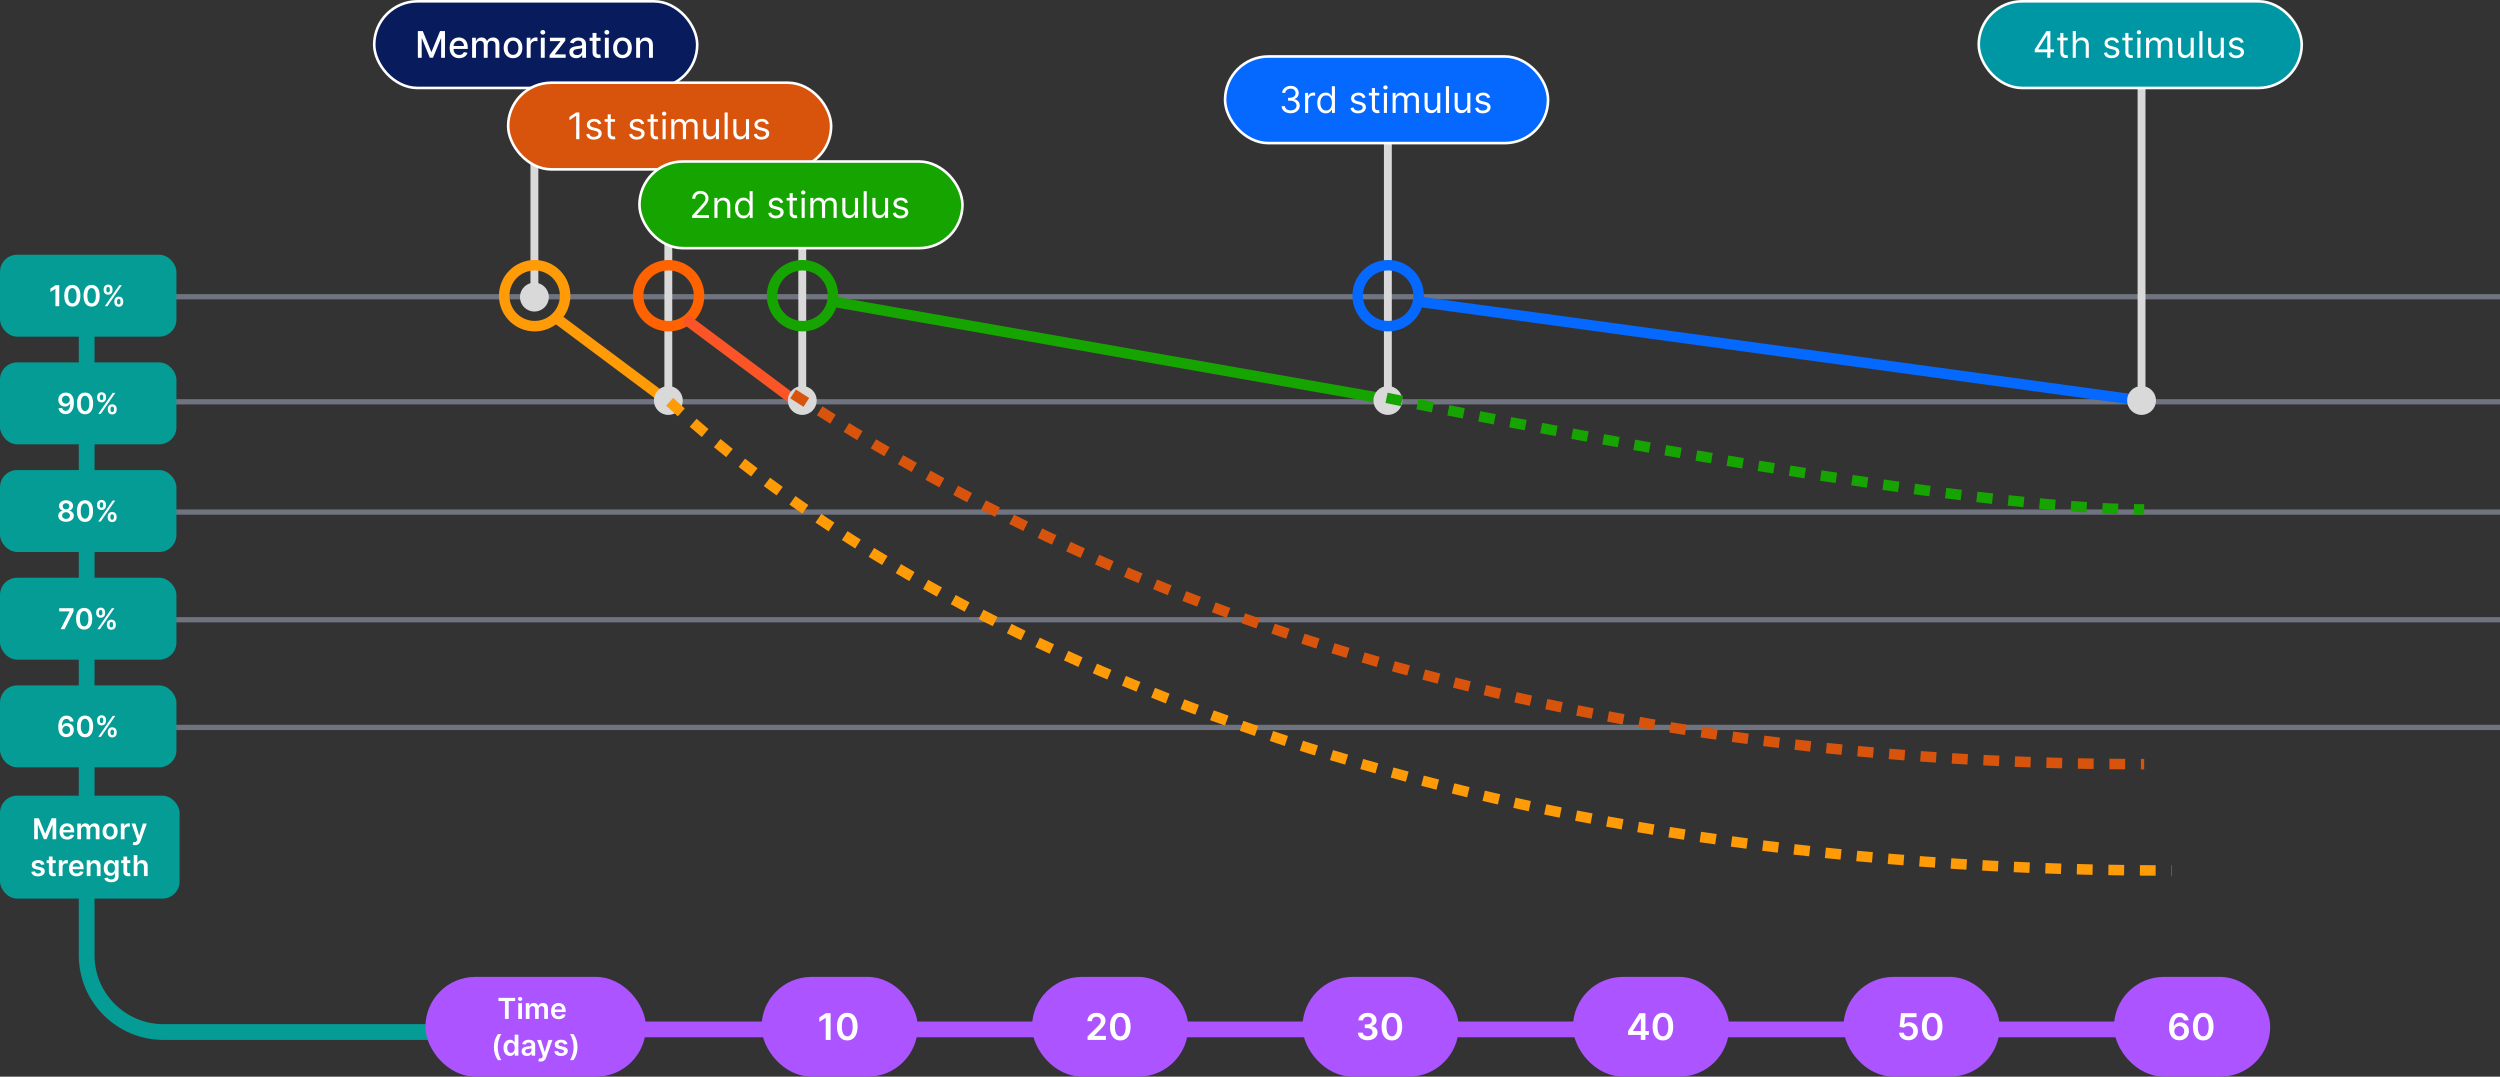 <svg width="952" height="410" viewBox="0 0 952 410" fill="none" xmlns="http://www.w3.org/2000/svg">
<rect x="0" y="0" width="952" height="410" fill="#333333" stroke="none"/>
<path d="M187 392H813.5" stroke="#AC54FF" stroke-width="6"/>
<path d="M202 30.5C202 29.672 202.672 29 203.5 29V29C204.328 29 205 29.672 205 30.5V110.5C205 111.328 204.328 112 203.5 112V112C202.672 112 202 111.328 202 110.5V30.5Z" fill="#D9D9D9"/>
<rect x="142.5" y="0.5" width="123" height="32.997" rx="16.498" fill="#071B5D"/>
<rect x="142.5" y="0.5" width="123" height="32.997" rx="16.498" stroke="white"/>
<path d="M159.118 11.819H160.982L164.223 19.732H164.342L167.583 11.819H169.447V21.998H167.986V14.632H167.891L164.889 21.983H163.676L160.674 14.627H160.58V21.998H159.118V11.819ZM174.851 22.152C174.099 22.152 173.451 21.992 172.908 21.67C172.368 21.346 171.95 20.89 171.655 20.303C171.363 19.714 171.218 19.023 171.218 18.231C171.218 17.449 171.363 16.759 171.655 16.163C171.95 15.567 172.361 15.101 172.888 14.766C173.418 14.432 174.038 14.264 174.747 14.264C175.177 14.264 175.595 14.336 175.999 14.478C176.404 14.621 176.766 14.844 177.088 15.149C177.409 15.454 177.663 15.85 177.848 16.337C178.034 16.821 178.127 17.409 178.127 18.102V18.628H172.058V17.515H176.67C176.67 17.124 176.591 16.778 176.432 16.476C176.273 16.171 176.049 15.931 175.761 15.755C175.476 15.58 175.141 15.492 174.757 15.492C174.339 15.492 173.975 15.595 173.663 15.8C173.355 16.002 173.116 16.267 172.947 16.596C172.782 16.92 172.699 17.273 172.699 17.654V18.524C172.699 19.034 172.788 19.468 172.967 19.826C173.15 20.184 173.403 20.458 173.728 20.646C174.052 20.832 174.432 20.925 174.866 20.925C175.148 20.925 175.404 20.885 175.636 20.805C175.868 20.723 176.069 20.6 176.238 20.438C176.407 20.275 176.536 20.075 176.626 19.836L178.032 20.09C177.92 20.504 177.717 20.867 177.426 21.178C177.137 21.486 176.775 21.727 176.337 21.899C175.903 22.068 175.408 22.152 174.851 22.152ZM179.776 21.998V14.364H181.202V15.606H181.297C181.456 15.186 181.716 14.857 182.077 14.622C182.438 14.384 182.87 14.264 183.374 14.264C183.884 14.264 184.312 14.384 184.657 14.622C185.004 14.861 185.261 15.189 185.427 15.606H185.506C185.689 15.199 185.979 14.874 186.376 14.632C186.774 14.387 187.248 14.264 187.798 14.264C188.49 14.264 189.055 14.481 189.493 14.915C189.934 15.35 190.154 16.004 190.154 16.879V21.998H188.668V17.018C188.668 16.501 188.527 16.127 188.245 15.895C187.964 15.663 187.627 15.547 187.236 15.547C186.752 15.547 186.376 15.696 186.108 15.994C185.84 16.289 185.705 16.668 185.705 17.132V21.998H184.224V16.924C184.224 16.509 184.095 16.176 183.836 15.925C183.578 15.673 183.242 15.547 182.827 15.547C182.546 15.547 182.286 15.621 182.047 15.77C181.812 15.916 181.621 16.12 181.475 16.382C181.333 16.644 181.262 16.947 181.262 17.291V21.998H179.776ZM195.362 22.152C194.646 22.152 194.021 21.988 193.488 21.66C192.954 21.332 192.54 20.873 192.245 20.284C191.95 19.694 191.803 19.005 191.803 18.216C191.803 17.424 191.95 16.731 192.245 16.138C192.54 15.545 192.954 15.085 193.488 14.756C194.021 14.428 194.646 14.264 195.362 14.264C196.077 14.264 196.702 14.428 197.236 14.756C197.769 15.085 198.183 15.545 198.478 16.138C198.773 16.731 198.921 17.424 198.921 18.216C198.921 19.005 198.773 19.694 198.478 20.284C198.183 20.873 197.769 21.332 197.236 21.66C196.702 21.988 196.077 22.152 195.362 22.152ZM195.367 20.905C195.831 20.905 196.215 20.782 196.52 20.537C196.825 20.292 197.05 19.965 197.196 19.558C197.345 19.15 197.419 18.701 197.419 18.211C197.419 17.724 197.345 17.276 197.196 16.869C197.05 16.458 196.825 16.128 196.52 15.88C196.215 15.631 195.831 15.507 195.367 15.507C194.899 15.507 194.512 15.631 194.204 15.88C193.899 16.128 193.672 16.458 193.523 16.869C193.377 17.276 193.304 17.724 193.304 18.211C193.304 18.701 193.377 19.15 193.523 19.558C193.672 19.965 193.899 20.292 194.204 20.537C194.512 20.782 194.899 20.905 195.367 20.905ZM200.579 21.998V14.364H202.016V15.577H202.095C202.235 15.166 202.48 14.843 202.831 14.607C203.186 14.369 203.587 14.249 204.034 14.249C204.127 14.249 204.236 14.253 204.362 14.259C204.491 14.266 204.592 14.274 204.665 14.284V15.706C204.605 15.689 204.499 15.671 204.347 15.651C204.195 15.628 204.042 15.616 203.89 15.616C203.538 15.616 203.225 15.691 202.95 15.84C202.679 15.986 202.463 16.19 202.304 16.451C202.145 16.71 202.066 17.005 202.066 17.336V21.998H200.579ZM205.951 21.998V14.364H207.437V21.998H205.951ZM206.702 13.186C206.443 13.186 206.221 13.1 206.036 12.927C205.853 12.752 205.762 12.543 205.762 12.301C205.762 12.056 205.853 11.847 206.036 11.675C206.221 11.499 206.443 11.411 206.702 11.411C206.96 11.411 207.181 11.499 207.363 11.675C207.548 11.847 207.641 12.056 207.641 12.301C207.641 12.543 207.548 12.752 207.363 12.927C207.181 13.1 206.96 13.186 206.702 13.186ZM209.278 21.998V20.98L213.413 15.726V15.656H209.412V14.364H215.267V15.447L211.291 20.637V20.706H215.406V21.998H209.278ZM219.381 22.167C218.898 22.167 218.46 22.078 218.069 21.899C217.678 21.717 217.368 21.453 217.14 21.109C216.914 20.764 216.802 20.342 216.802 19.841C216.802 19.41 216.885 19.056 217.05 18.777C217.216 18.499 217.44 18.279 217.721 18.116C218.003 17.954 218.318 17.831 218.666 17.749C219.014 17.666 219.368 17.603 219.729 17.56C220.187 17.507 220.558 17.464 220.843 17.431C221.128 17.394 221.335 17.336 221.464 17.257C221.593 17.177 221.658 17.048 221.658 16.869V16.834C221.658 16.4 221.535 16.064 221.29 15.825C221.048 15.586 220.687 15.467 220.206 15.467C219.706 15.467 219.312 15.578 219.024 15.8C218.739 16.019 218.541 16.262 218.432 16.531L217.035 16.213C217.201 15.749 217.443 15.374 217.761 15.089C218.082 14.801 218.452 14.592 218.869 14.463C219.287 14.331 219.726 14.264 220.187 14.264C220.491 14.264 220.815 14.301 221.156 14.374C221.5 14.443 221.822 14.572 222.12 14.761C222.422 14.95 222.669 15.22 222.861 15.572C223.053 15.919 223.149 16.372 223.149 16.928V21.998H221.698V20.955H221.638C221.542 21.147 221.398 21.336 221.206 21.521C221.013 21.707 220.766 21.861 220.465 21.983C220.163 22.106 219.802 22.167 219.381 22.167ZM219.704 20.974C220.115 20.974 220.467 20.893 220.758 20.731C221.053 20.569 221.277 20.357 221.429 20.095C221.585 19.83 221.663 19.546 221.663 19.245V18.261C221.61 18.314 221.507 18.363 221.355 18.41C221.206 18.453 221.035 18.491 220.843 18.524C220.65 18.554 220.463 18.582 220.281 18.608C220.099 18.632 219.946 18.652 219.824 18.668C219.535 18.705 219.272 18.766 219.033 18.852C218.798 18.938 218.609 19.062 218.467 19.225C218.328 19.384 218.258 19.596 218.258 19.861C218.258 20.229 218.394 20.507 218.666 20.696C218.937 20.882 219.284 20.974 219.704 20.974ZM228.692 14.364V15.557H224.522V14.364H228.692ZM225.64 12.535H227.127V19.757C227.127 20.045 227.17 20.262 227.256 20.408C227.342 20.55 227.453 20.648 227.589 20.701C227.728 20.751 227.879 20.776 228.041 20.776C228.16 20.776 228.265 20.767 228.354 20.751C228.444 20.734 228.513 20.721 228.563 20.711L228.831 21.939C228.745 21.972 228.623 22.005 228.464 22.038C228.305 22.075 228.106 22.095 227.867 22.098C227.476 22.104 227.112 22.035 226.774 21.889C226.436 21.743 226.162 21.518 225.954 21.213C225.745 20.908 225.64 20.526 225.64 20.065V12.535ZM230.336 21.998V14.364H231.822V21.998H230.336ZM231.087 13.186C230.828 13.186 230.606 13.1 230.421 12.927C230.239 12.752 230.147 12.543 230.147 12.301C230.147 12.056 230.239 11.847 230.421 11.675C230.606 11.499 230.828 11.411 231.087 11.411C231.345 11.411 231.566 11.499 231.748 11.675C231.933 11.847 232.026 12.056 232.026 12.301C232.026 12.543 231.933 12.752 231.748 12.927C231.566 13.1 231.345 13.186 231.087 13.186ZM237.038 22.152C236.322 22.152 235.697 21.988 235.164 21.66C234.63 21.332 234.216 20.873 233.921 20.284C233.626 19.694 233.479 19.005 233.479 18.216C233.479 17.424 233.626 16.731 233.921 16.138C234.216 15.545 234.63 15.085 235.164 14.756C235.697 14.428 236.322 14.264 237.038 14.264C237.753 14.264 238.378 14.428 238.912 14.756C239.445 15.085 239.859 15.545 240.154 16.138C240.449 16.731 240.597 17.424 240.597 18.216C240.597 19.005 240.449 19.694 240.154 20.284C239.859 20.873 239.445 21.332 238.912 21.66C238.378 21.988 237.753 22.152 237.038 22.152ZM237.043 20.905C237.507 20.905 237.891 20.782 238.196 20.537C238.501 20.292 238.726 19.965 238.872 19.558C239.021 19.15 239.095 18.701 239.095 18.211C239.095 17.724 239.021 17.276 238.872 16.869C238.726 16.458 238.501 16.128 238.196 15.88C237.891 15.631 237.507 15.507 237.043 15.507C236.575 15.507 236.188 15.631 235.88 15.88C235.575 16.128 235.348 16.458 235.199 16.869C235.053 17.276 234.98 17.724 234.98 18.211C234.98 18.701 235.053 19.15 235.199 19.558C235.348 19.965 235.575 20.292 235.88 20.537C236.188 20.782 236.575 20.905 237.043 20.905ZM243.742 17.465V21.998H242.255V14.364H243.682V15.606H243.776C243.952 15.202 244.227 14.877 244.601 14.632C244.979 14.387 245.455 14.264 246.028 14.264C246.548 14.264 247.004 14.374 247.395 14.592C247.786 14.808 248.089 15.129 248.304 15.557C248.52 15.984 248.628 16.513 248.628 17.142V21.998H247.141V17.321C247.141 16.768 246.997 16.335 246.709 16.024C246.421 15.709 246.025 15.552 245.521 15.552C245.176 15.552 244.87 15.626 244.601 15.775C244.336 15.925 244.126 16.143 243.97 16.431C243.818 16.716 243.742 17.061 243.742 17.465Z" fill="white"/>
<rect x="26" y="112" width="926" height="2" fill="#707481"/>
<rect x="26" y="152" width="926" height="2" fill="#707481"/>
<rect x="26" y="194" width="926" height="2" fill="#707481"/>
<rect x="26" y="235" width="926" height="2" fill="#707481"/>
<rect x="26" y="276" width="926" height="2" fill="#707481"/>
<rect y="97" width="67.185" height="31.197" rx="6.532" fill="#049C95"/>
<path d="M22.557 108.599V116.599H21.108V110.009H21.061L19.19 111.204V109.876L21.178 108.599H22.557ZM27.545 116.751C26.902 116.751 26.35 116.588 25.889 116.263C25.431 115.935 25.078 115.462 24.831 114.845C24.586 114.225 24.463 113.479 24.463 112.607C24.466 111.734 24.59 110.992 24.834 110.38C25.082 109.765 25.435 109.297 25.893 108.974C26.354 108.651 26.905 108.489 27.545 108.489C28.186 108.489 28.737 108.651 29.198 108.974C29.659 109.297 30.012 109.765 30.256 110.38C30.504 110.995 30.627 111.737 30.627 112.607C30.627 113.482 30.504 114.229 30.256 114.849C30.012 115.466 29.659 115.937 29.198 116.263C28.739 116.588 28.189 116.751 27.545 116.751ZM27.545 115.528C28.045 115.528 28.44 115.282 28.729 114.79C29.021 114.295 29.166 113.567 29.166 112.607C29.166 111.971 29.1 111.437 28.967 111.005C28.834 110.573 28.647 110.247 28.405 110.028C28.163 109.807 27.876 109.696 27.545 109.696C27.048 109.696 26.655 109.944 26.366 110.439C26.077 110.931 25.931 111.653 25.928 112.607C25.926 113.245 25.989 113.781 26.12 114.216C26.252 114.651 26.44 114.979 26.682 115.2C26.924 115.419 27.212 115.528 27.545 115.528ZM34.882 116.751C34.239 116.751 33.687 116.588 33.226 116.263C32.768 115.935 32.415 115.462 32.167 114.845C31.923 114.225 31.8 113.479 31.8 112.607C31.803 111.734 31.927 110.992 32.171 110.38C32.419 109.765 32.772 109.297 33.23 108.974C33.691 108.651 34.242 108.489 34.882 108.489C35.523 108.489 36.074 108.651 36.535 108.974C36.996 109.297 37.349 109.765 37.593 110.38C37.841 110.995 37.964 111.737 37.964 112.607C37.964 113.482 37.841 114.229 37.593 114.849C37.349 115.466 36.996 115.937 36.535 116.263C36.076 116.588 35.526 116.751 34.882 116.751ZM34.882 115.528C35.382 115.528 35.777 115.282 36.066 114.79C36.358 114.295 36.503 113.567 36.503 112.607C36.503 111.971 36.437 111.437 36.304 111.005C36.171 110.573 35.984 110.247 35.742 110.028C35.499 109.807 35.213 109.696 34.882 109.696C34.385 109.696 33.992 109.944 33.703 110.439C33.414 110.931 33.268 111.653 33.265 112.607C33.263 113.245 33.326 113.781 33.456 114.216C33.589 114.651 33.777 114.979 34.019 115.2C34.261 115.419 34.549 115.528 34.882 115.528ZM43.54 115.099V114.677C43.54 114.367 43.605 114.082 43.735 113.821C43.868 113.561 44.06 113.351 44.313 113.192C44.566 113.034 44.872 112.954 45.231 112.954C45.601 112.954 45.911 113.034 46.161 113.192C46.411 113.349 46.599 113.557 46.727 113.817C46.857 114.078 46.922 114.364 46.922 114.677V115.099C46.922 115.409 46.857 115.694 46.727 115.954C46.597 116.215 46.405 116.424 46.153 116.583C45.903 116.742 45.596 116.821 45.231 116.821C44.866 116.821 44.558 116.742 44.305 116.583C44.053 116.424 43.861 116.215 43.731 115.954C43.603 115.694 43.54 115.409 43.54 115.099ZM44.559 114.677V115.099C44.559 115.304 44.609 115.493 44.708 115.665C44.806 115.837 44.981 115.923 45.231 115.923C45.484 115.923 45.657 115.838 45.751 115.669C45.847 115.497 45.895 115.307 45.895 115.099V114.677C45.895 114.469 45.849 114.278 45.758 114.107C45.667 113.932 45.491 113.845 45.231 113.845C44.986 113.845 44.813 113.932 44.711 114.107C44.61 114.278 44.559 114.469 44.559 114.677ZM39.473 110.521V110.099C39.473 109.786 39.54 109.5 39.672 109.239C39.805 108.979 39.998 108.771 40.251 108.614C40.503 108.455 40.809 108.376 41.169 108.376C41.536 108.376 41.844 108.455 42.094 108.614C42.347 108.771 42.537 108.979 42.665 109.239C42.792 109.5 42.856 109.786 42.856 110.099V110.521C42.856 110.833 42.791 111.12 42.661 111.38C42.533 111.638 42.343 111.845 42.09 112.001C41.838 112.157 41.53 112.235 41.169 112.235C40.801 112.235 40.491 112.157 40.239 112.001C39.989 111.845 39.799 111.636 39.669 111.376C39.538 111.116 39.473 110.83 39.473 110.521ZM40.501 110.099V110.521C40.501 110.729 40.549 110.919 40.645 111.091C40.744 111.26 40.919 111.345 41.169 111.345C41.419 111.345 41.59 111.26 41.684 111.091C41.78 110.919 41.829 110.729 41.829 110.521V110.099C41.829 109.89 41.783 109.7 41.692 109.528C41.601 109.354 41.426 109.267 41.169 109.267C40.921 109.267 40.748 109.354 40.649 109.528C40.55 109.703 40.501 109.893 40.501 110.099ZM39.919 116.599L45.419 108.599H46.395L40.895 116.599H39.919Z" fill="white"/>
<path d="M33 118V363.757V363.757C33 379.907 46.093 393 62.243 393H194" stroke="#049C95" stroke-width="6"/>
<rect y="138" width="67.185" height="31.197" rx="6.532" fill="#049C95"/>
<path d="M25.081 149.489C25.463 149.492 25.836 149.56 26.198 149.692C26.562 149.823 26.89 150.036 27.182 150.333C27.474 150.627 27.706 151.022 27.877 151.517C28.049 152.011 28.135 152.623 28.135 153.353C28.138 154.04 28.065 154.655 27.916 155.196C27.771 155.735 27.561 156.191 27.288 156.564C27.014 156.936 26.685 157.22 26.299 157.415C25.914 157.61 25.48 157.708 24.998 157.708C24.493 157.708 24.045 157.609 23.655 157.411C23.267 157.213 22.953 156.942 22.713 156.599C22.474 156.255 22.327 155.862 22.272 155.419H23.698C23.771 155.737 23.919 155.989 24.143 156.177C24.37 156.362 24.655 156.454 24.998 156.454C25.553 156.454 25.98 156.213 26.28 155.732C26.579 155.25 26.729 154.58 26.729 153.724H26.674C26.547 153.953 26.381 154.151 26.178 154.317C25.975 154.482 25.745 154.608 25.487 154.696C25.232 154.785 24.961 154.829 24.674 154.829C24.206 154.829 23.784 154.717 23.409 154.493C23.036 154.269 22.741 153.962 22.522 153.571C22.306 153.181 22.197 152.734 22.194 152.232C22.194 151.711 22.314 151.243 22.553 150.829C22.795 150.413 23.133 150.084 23.565 149.845C23.997 149.603 24.502 149.484 25.081 149.489ZM25.084 150.661C24.803 150.661 24.549 150.73 24.323 150.868C24.099 151.004 23.922 151.189 23.791 151.423C23.664 151.655 23.6 151.914 23.6 152.2C23.603 152.484 23.666 152.742 23.791 152.974C23.919 153.205 24.092 153.389 24.311 153.525C24.532 153.66 24.785 153.728 25.069 153.728C25.28 153.728 25.476 153.687 25.659 153.607C25.841 153.526 26 153.414 26.135 153.271C26.273 153.125 26.38 152.959 26.456 152.775C26.534 152.59 26.572 152.394 26.569 152.189C26.569 151.915 26.504 151.663 26.373 151.431C26.246 151.199 26.07 151.013 25.846 150.872C25.625 150.732 25.371 150.661 25.084 150.661ZM32.393 157.751C31.75 157.751 31.198 157.588 30.737 157.263C30.279 156.935 29.926 156.462 29.678 155.845C29.433 155.225 29.311 154.479 29.311 153.607C29.314 152.734 29.437 151.992 29.682 151.38C29.93 150.765 30.282 150.297 30.741 149.974C31.202 149.651 31.752 149.489 32.393 149.489C33.034 149.489 33.584 149.651 34.045 149.974C34.506 150.297 34.859 150.765 35.104 151.38C35.351 151.995 35.475 152.737 35.475 153.607C35.475 154.482 35.351 155.229 35.104 155.849C34.859 156.466 34.506 156.937 34.045 157.263C33.587 157.588 33.036 157.751 32.393 157.751ZM32.393 156.528C32.893 156.528 33.288 156.282 33.577 155.79C33.868 155.295 34.014 154.567 34.014 153.607C34.014 152.971 33.948 152.437 33.815 152.005C33.682 151.573 33.495 151.247 33.252 151.028C33.01 150.807 32.724 150.696 32.393 150.696C31.896 150.696 31.502 150.944 31.213 151.439C30.924 151.931 30.779 152.653 30.776 153.607C30.773 154.245 30.837 154.781 30.967 155.216C31.1 155.651 31.288 155.979 31.53 156.2C31.772 156.419 32.06 156.528 32.393 156.528ZM41.05 156.099V155.677C41.05 155.367 41.115 155.082 41.246 154.821C41.378 154.561 41.571 154.351 41.824 154.192C42.076 154.034 42.382 153.954 42.742 153.954C43.111 153.954 43.421 154.034 43.671 154.192C43.921 154.349 44.11 154.557 44.238 154.817C44.368 155.078 44.433 155.364 44.433 155.677V156.099C44.433 156.409 44.368 156.694 44.238 156.954C44.108 157.215 43.916 157.424 43.664 157.583C43.414 157.742 43.106 157.821 42.742 157.821C42.377 157.821 42.069 157.742 41.816 157.583C41.563 157.424 41.372 157.215 41.242 156.954C41.114 156.694 41.05 156.409 41.05 156.099ZM42.07 155.677V156.099C42.07 156.304 42.119 156.493 42.218 156.665C42.317 156.837 42.492 156.923 42.742 156.923C42.994 156.923 43.167 156.838 43.261 156.669C43.358 156.497 43.406 156.307 43.406 156.099V155.677C43.406 155.469 43.36 155.278 43.269 155.107C43.178 154.932 43.002 154.845 42.742 154.845C42.497 154.845 42.324 154.932 42.222 155.107C42.121 155.278 42.07 155.469 42.07 155.677ZM36.984 151.521V151.099C36.984 150.786 37.05 150.5 37.183 150.239C37.316 149.979 37.509 149.771 37.761 149.614C38.014 149.455 38.32 149.376 38.679 149.376C39.046 149.376 39.355 149.455 39.605 149.614C39.858 149.771 40.048 149.979 40.175 150.239C40.303 150.5 40.367 150.786 40.367 151.099V151.521C40.367 151.833 40.302 152.12 40.171 152.38C40.044 152.638 39.854 152.845 39.601 153.001C39.349 153.157 39.041 153.235 38.679 153.235C38.312 153.235 38.002 153.157 37.749 153.001C37.499 152.845 37.309 152.636 37.179 152.376C37.049 152.116 36.984 151.83 36.984 151.521ZM38.011 151.099V151.521C38.011 151.729 38.059 151.919 38.156 152.091C38.255 152.26 38.429 152.345 38.679 152.345C38.929 152.345 39.101 152.26 39.195 152.091C39.291 151.919 39.339 151.729 39.339 151.521V151.099C39.339 150.89 39.294 150.7 39.203 150.528C39.111 150.354 38.937 150.267 38.679 150.267C38.432 150.267 38.259 150.354 38.16 150.528C38.061 150.703 38.011 150.893 38.011 151.099ZM37.429 157.599L42.929 149.599H43.906L38.406 157.599H37.429Z" fill="white"/>
<rect y="179" width="67.185" height="31.197" rx="6.532" fill="#049C95"/>
<path d="M25.147 198.708C24.566 198.708 24.051 198.61 23.6 198.415C23.152 198.22 22.801 197.953 22.545 197.614C22.293 197.273 22.168 196.886 22.17 196.454C22.168 196.118 22.241 195.81 22.389 195.528C22.538 195.247 22.738 195.013 22.991 194.825C23.246 194.635 23.53 194.514 23.842 194.462V194.407C23.431 194.316 23.098 194.107 22.842 193.778C22.59 193.448 22.465 193.066 22.467 192.634C22.465 192.222 22.579 191.855 22.811 191.532C23.043 191.209 23.36 190.955 23.764 190.771C24.168 190.583 24.629 190.489 25.147 190.489C25.66 190.489 26.117 190.583 26.518 190.771C26.922 190.955 27.239 191.209 27.471 191.532C27.706 191.855 27.823 192.222 27.823 192.634C27.823 193.066 27.694 193.448 27.436 193.778C27.181 194.107 26.851 194.316 26.448 194.407V194.462C26.76 194.514 27.041 194.635 27.291 194.825C27.544 195.013 27.745 195.247 27.893 195.528C28.044 195.81 28.12 196.118 28.12 196.454C28.12 196.886 27.992 197.273 27.737 197.614C27.482 197.953 27.13 198.22 26.682 198.415C26.237 198.61 25.725 198.708 25.147 198.708ZM25.147 197.591C25.447 197.591 25.707 197.54 25.928 197.439C26.15 197.334 26.322 197.189 26.444 197.001C26.566 196.814 26.629 196.597 26.631 196.353C26.629 196.097 26.562 195.872 26.432 195.677C26.305 195.479 26.129 195.324 25.905 195.212C25.683 195.1 25.431 195.044 25.147 195.044C24.86 195.044 24.605 195.1 24.381 195.212C24.157 195.324 23.98 195.479 23.85 195.677C23.723 195.872 23.66 196.097 23.663 196.353C23.66 196.597 23.72 196.814 23.842 197.001C23.965 197.186 24.137 197.33 24.358 197.435C24.582 197.539 24.845 197.591 25.147 197.591ZM25.147 193.946C25.392 193.946 25.608 193.897 25.795 193.798C25.985 193.699 26.135 193.561 26.245 193.384C26.354 193.207 26.41 193.002 26.413 192.771C26.41 192.541 26.355 192.341 26.248 192.169C26.142 191.995 25.993 191.86 25.803 191.767C25.613 191.67 25.394 191.622 25.147 191.622C24.894 191.622 24.672 191.67 24.479 191.767C24.289 191.86 24.14 191.995 24.034 192.169C23.93 192.341 23.879 192.541 23.881 192.771C23.879 193.002 23.931 193.207 24.038 193.384C24.147 193.558 24.297 193.696 24.487 193.798C24.68 193.897 24.9 193.946 25.147 193.946ZM32.361 198.751C31.718 198.751 31.166 198.588 30.705 198.263C30.246 197.935 29.893 197.462 29.646 196.845C29.401 196.225 29.279 195.479 29.279 194.607C29.281 193.734 29.405 192.992 29.65 192.38C29.897 191.765 30.25 191.297 30.709 190.974C31.169 190.651 31.72 190.489 32.361 190.489C33.002 190.489 33.552 190.651 34.013 190.974C34.474 191.297 34.827 191.765 35.072 192.38C35.319 192.995 35.443 193.737 35.443 194.607C35.443 195.482 35.319 196.229 35.072 196.849C34.827 197.466 34.474 197.937 34.013 198.263C33.555 198.588 33.004 198.751 32.361 198.751ZM32.361 197.528C32.861 197.528 33.255 197.282 33.544 196.79C33.836 196.295 33.982 195.567 33.982 194.607C33.982 193.971 33.916 193.437 33.783 193.005C33.65 192.573 33.462 192.247 33.22 192.028C32.978 191.807 32.692 191.696 32.361 191.696C31.863 191.696 31.47 191.944 31.181 192.439C30.892 192.931 30.746 193.653 30.744 194.607C30.741 195.245 30.805 195.781 30.935 196.216C31.068 196.651 31.255 196.979 31.498 197.2C31.74 197.419 32.028 197.528 32.361 197.528ZM41.018 197.099V196.677C41.018 196.367 41.083 196.082 41.213 195.821C41.346 195.561 41.539 195.351 41.791 195.192C42.044 195.034 42.35 194.954 42.709 194.954C43.079 194.954 43.389 195.034 43.639 195.192C43.889 195.349 44.078 195.557 44.206 195.817C44.336 196.078 44.401 196.364 44.401 196.677V197.099C44.401 197.409 44.336 197.694 44.206 197.954C44.075 198.215 43.884 198.424 43.631 198.583C43.381 198.742 43.074 198.821 42.709 198.821C42.345 198.821 42.036 198.742 41.784 198.583C41.531 198.424 41.34 198.215 41.209 197.954C41.082 197.694 41.018 197.409 41.018 197.099ZM42.038 196.677V197.099C42.038 197.304 42.087 197.493 42.186 197.665C42.285 197.837 42.459 197.923 42.709 197.923C42.962 197.923 43.135 197.838 43.229 197.669C43.325 197.497 43.373 197.307 43.373 197.099V196.677C43.373 196.469 43.328 196.278 43.237 196.107C43.146 195.932 42.97 195.845 42.709 195.845C42.465 195.845 42.291 195.932 42.19 196.107C42.088 196.278 42.038 196.469 42.038 196.677ZM36.952 192.521V192.099C36.952 191.786 37.018 191.5 37.151 191.239C37.284 190.979 37.476 190.771 37.729 190.614C37.982 190.455 38.288 190.376 38.647 190.376C39.014 190.376 39.323 190.455 39.573 190.614C39.825 190.771 40.016 190.979 40.143 191.239C40.271 191.5 40.334 191.786 40.334 192.099V192.521C40.334 192.833 40.269 193.12 40.139 193.38C40.012 193.638 39.822 193.845 39.569 194.001C39.316 194.157 39.009 194.235 38.647 194.235C38.28 194.235 37.97 194.157 37.717 194.001C37.467 193.845 37.277 193.636 37.147 193.376C37.017 193.116 36.952 192.83 36.952 192.521ZM37.979 192.099V192.521C37.979 192.729 38.027 192.919 38.123 193.091C38.222 193.26 38.397 193.345 38.647 193.345C38.897 193.345 39.069 193.26 39.163 193.091C39.259 192.919 39.307 192.729 39.307 192.521V192.099C39.307 191.89 39.262 191.7 39.17 191.528C39.079 191.354 38.905 191.267 38.647 191.267C38.4 191.267 38.226 191.354 38.127 191.528C38.029 191.703 37.979 191.893 37.979 192.099ZM37.397 198.599L42.897 190.599H43.873L38.373 198.599H37.397Z" fill="white"/>
<rect y="220" width="67.185" height="31.197" rx="6.532" fill="#049C95"/>
<path d="M23.096 239.599L26.498 232.864V232.81H22.549V231.599H27.998V232.837L24.6 239.599H23.096ZM32.044 239.751C31.401 239.751 30.849 239.588 30.388 239.263C29.93 238.935 29.577 238.462 29.33 237.845C29.085 237.225 28.962 236.479 28.962 235.607C28.965 234.734 29.089 233.992 29.334 233.38C29.581 232.765 29.934 232.297 30.392 231.974C30.853 231.651 31.404 231.489 32.044 231.489C32.685 231.489 33.236 231.651 33.697 231.974C34.158 232.297 34.511 232.765 34.755 233.38C35.003 233.995 35.127 234.737 35.127 235.607C35.127 236.482 35.003 237.229 34.755 237.849C34.511 238.466 34.158 238.937 33.697 239.263C33.238 239.588 32.688 239.751 32.044 239.751ZM32.044 238.528C32.544 238.528 32.939 238.282 33.228 237.79C33.52 237.295 33.666 236.567 33.666 235.607C33.666 234.971 33.599 234.437 33.466 234.005C33.334 233.573 33.146 233.247 32.904 233.028C32.662 232.807 32.375 232.696 32.044 232.696C31.547 232.696 31.154 232.944 30.865 233.439C30.576 233.931 30.43 234.653 30.427 235.607C30.425 236.245 30.488 236.781 30.619 237.216C30.752 237.651 30.939 237.979 31.181 238.2C31.423 238.419 31.711 238.528 32.044 238.528ZM40.702 238.099V237.677C40.702 237.367 40.767 237.082 40.897 236.821C41.03 236.561 41.222 236.351 41.475 236.192C41.728 236.034 42.034 235.954 42.393 235.954C42.763 235.954 43.073 236.034 43.323 236.192C43.573 236.349 43.762 236.557 43.889 236.817C44.019 237.078 44.084 237.364 44.084 237.677V238.099C44.084 238.409 44.019 238.694 43.889 238.954C43.759 239.215 43.568 239.424 43.315 239.583C43.065 239.742 42.758 239.821 42.393 239.821C42.029 239.821 41.72 239.742 41.467 239.583C41.215 239.424 41.023 239.215 40.893 238.954C40.766 238.694 40.702 238.409 40.702 238.099ZM41.721 237.677V238.099C41.721 238.304 41.771 238.493 41.87 238.665C41.969 238.837 42.143 238.923 42.393 238.923C42.646 238.923 42.819 238.838 42.913 238.669C43.009 238.497 43.057 238.307 43.057 238.099V237.677C43.057 237.469 43.012 237.278 42.92 237.107C42.829 236.932 42.654 236.845 42.393 236.845C42.148 236.845 41.975 236.932 41.873 237.107C41.772 237.278 41.721 237.469 41.721 237.677ZM36.635 233.521V233.099C36.635 232.786 36.702 232.5 36.834 232.239C36.967 231.979 37.16 231.771 37.413 231.614C37.665 231.455 37.971 231.376 38.331 231.376C38.698 231.376 39.006 231.455 39.256 231.614C39.509 231.771 39.699 231.979 39.827 232.239C39.954 232.5 40.018 232.786 40.018 233.099V233.521C40.018 233.833 39.953 234.12 39.823 234.38C39.695 234.638 39.505 234.845 39.252 235.001C39 235.157 38.693 235.235 38.331 235.235C37.963 235.235 37.654 235.157 37.401 235.001C37.151 234.845 36.961 234.636 36.831 234.376C36.7 234.116 36.635 233.83 36.635 233.521ZM37.663 233.099V233.521C37.663 233.729 37.711 233.919 37.807 234.091C37.906 234.26 38.081 234.345 38.331 234.345C38.581 234.345 38.752 234.26 38.846 234.091C38.943 233.919 38.991 233.729 38.991 233.521V233.099C38.991 232.89 38.945 232.7 38.854 232.528C38.763 232.354 38.588 232.267 38.331 232.267C38.083 232.267 37.91 232.354 37.811 232.528C37.712 232.703 37.663 232.893 37.663 233.099ZM37.081 239.599L42.581 231.599H43.557L38.057 239.599H37.081Z" fill="white"/>
<rect y="261" width="67.185" height="31.197" rx="6.532" fill="#049C95"/>
<path d="M25.233 280.708C24.85 280.705 24.476 280.639 24.112 280.509C23.747 280.376 23.419 280.161 23.127 279.864C22.836 279.565 22.604 279.168 22.432 278.673C22.26 278.176 22.176 277.56 22.178 276.825C22.178 276.14 22.251 275.53 22.397 274.993C22.543 274.457 22.752 274.004 23.026 273.634C23.299 273.261 23.629 272.978 24.014 272.782C24.402 272.587 24.836 272.489 25.315 272.489C25.817 272.489 26.263 272.588 26.651 272.786C27.041 272.984 27.357 273.255 27.596 273.599C27.836 273.94 27.984 274.325 28.041 274.755H26.616C26.543 274.448 26.393 274.203 26.166 274.021C25.942 273.836 25.659 273.743 25.315 273.743C24.76 273.743 24.333 273.984 24.034 274.466C23.737 274.948 23.587 275.609 23.584 276.45H23.639C23.767 276.221 23.932 276.024 24.135 275.86C24.338 275.696 24.567 275.57 24.823 275.482C25.081 275.39 25.353 275.345 25.639 275.345C26.108 275.345 26.529 275.457 26.901 275.681C27.276 275.905 27.573 276.213 27.791 276.607C28.01 276.997 28.118 277.445 28.116 277.95C28.118 278.476 27.998 278.949 27.756 279.368C27.514 279.785 27.177 280.113 26.745 280.353C26.312 280.592 25.808 280.711 25.233 280.708ZM25.225 279.536C25.509 279.536 25.763 279.467 25.987 279.329C26.211 279.191 26.388 279.005 26.518 278.771C26.648 278.536 26.712 278.273 26.709 277.982C26.712 277.695 26.65 277.436 26.522 277.204C26.397 276.972 26.224 276.789 26.002 276.653C25.781 276.518 25.529 276.45 25.245 276.45C25.034 276.45 24.837 276.491 24.655 276.571C24.473 276.652 24.314 276.764 24.178 276.907C24.043 277.048 23.936 277.212 23.858 277.399C23.782 277.584 23.743 277.782 23.741 277.993C23.743 278.272 23.808 278.528 23.936 278.763C24.064 278.997 24.239 279.185 24.463 279.325C24.687 279.466 24.941 279.536 25.225 279.536ZM32.393 280.751C31.75 280.751 31.198 280.588 30.737 280.263C30.279 279.935 29.926 279.462 29.678 278.845C29.433 278.225 29.311 277.479 29.311 276.607C29.314 275.734 29.437 274.992 29.682 274.38C29.93 273.765 30.282 273.297 30.741 272.974C31.202 272.651 31.752 272.489 32.393 272.489C33.034 272.489 33.584 272.651 34.045 272.974C34.506 273.297 34.859 273.765 35.104 274.38C35.351 274.995 35.475 275.737 35.475 276.607C35.475 277.482 35.351 278.229 35.104 278.849C34.859 279.466 34.506 279.937 34.045 280.263C33.587 280.588 33.036 280.751 32.393 280.751ZM32.393 279.528C32.893 279.528 33.288 279.282 33.577 278.79C33.868 278.295 34.014 277.567 34.014 276.607C34.014 275.971 33.948 275.437 33.815 275.005C33.682 274.573 33.495 274.247 33.252 274.028C33.01 273.807 32.724 273.696 32.393 273.696C31.896 273.696 31.502 273.944 31.213 274.439C30.924 274.931 30.779 275.653 30.776 276.607C30.773 277.245 30.837 277.781 30.967 278.216C31.1 278.651 31.288 278.979 31.53 279.2C31.772 279.419 32.06 279.528 32.393 279.528ZM41.05 279.099V278.677C41.05 278.367 41.115 278.082 41.246 277.821C41.378 277.561 41.571 277.351 41.824 277.192C42.076 277.034 42.382 276.954 42.742 276.954C43.111 276.954 43.421 277.034 43.671 277.192C43.921 277.349 44.11 277.557 44.238 277.817C44.368 278.078 44.433 278.364 44.433 278.677V279.099C44.433 279.409 44.368 279.694 44.238 279.954C44.108 280.215 43.916 280.424 43.664 280.583C43.414 280.742 43.106 280.821 42.742 280.821C42.377 280.821 42.069 280.742 41.816 280.583C41.563 280.424 41.372 280.215 41.242 279.954C41.114 279.694 41.05 279.409 41.05 279.099ZM42.07 278.677V279.099C42.07 279.304 42.119 279.493 42.218 279.665C42.317 279.837 42.492 279.923 42.742 279.923C42.994 279.923 43.167 279.838 43.261 279.669C43.358 279.497 43.406 279.307 43.406 279.099V278.677C43.406 278.469 43.36 278.278 43.269 278.107C43.178 277.932 43.002 277.845 42.742 277.845C42.497 277.845 42.324 277.932 42.222 278.107C42.121 278.278 42.07 278.469 42.07 278.677ZM36.984 274.521V274.099C36.984 273.786 37.05 273.5 37.183 273.239C37.316 272.979 37.509 272.771 37.761 272.614C38.014 272.455 38.32 272.376 38.679 272.376C39.046 272.376 39.355 272.455 39.605 272.614C39.858 272.771 40.048 272.979 40.175 273.239C40.303 273.5 40.367 273.786 40.367 274.099V274.521C40.367 274.833 40.302 275.12 40.171 275.38C40.044 275.638 39.854 275.845 39.601 276.001C39.349 276.157 39.041 276.235 38.679 276.235C38.312 276.235 38.002 276.157 37.749 276.001C37.499 275.845 37.309 275.636 37.179 275.376C37.049 275.116 36.984 274.83 36.984 274.521ZM38.011 274.099V274.521C38.011 274.729 38.059 274.919 38.156 275.091C38.255 275.26 38.429 275.345 38.679 275.345C38.929 275.345 39.101 275.26 39.195 275.091C39.291 274.919 39.339 274.729 39.339 274.521V274.099C39.339 273.89 39.294 273.7 39.203 273.528C39.111 273.354 38.937 273.267 38.679 273.267C38.432 273.267 38.259 273.354 38.16 273.528C38.061 273.703 38.011 273.893 38.011 274.099ZM37.429 280.599L42.929 272.599H43.906L38.406 280.599H37.429Z" fill="white"/>
<rect y="303" width="68.395" height="39.197" rx="6.532" fill="#049C95"/>
<path d="M13.019 311.599H14.792L17.167 317.396H17.261L19.636 311.599H21.409V319.599H20.019V314.103H19.945L17.733 319.575H16.695L14.483 314.091H14.409V319.599H13.019V311.599ZM25.581 319.716C24.98 319.716 24.46 319.591 24.023 319.341C23.588 319.088 23.253 318.732 23.019 318.271C22.784 317.807 22.667 317.261 22.667 316.634C22.667 316.017 22.784 315.475 23.019 315.009C23.256 314.54 23.586 314.176 24.011 313.915C24.435 313.652 24.934 313.521 25.507 313.521C25.877 313.521 26.226 313.58 26.554 313.7C26.885 313.817 27.176 314 27.429 314.247C27.684 314.495 27.885 314.81 28.03 315.192C28.176 315.573 28.249 316.026 28.249 316.552V316.985H23.331V316.032H26.894C26.891 315.761 26.832 315.521 26.718 315.31C26.603 315.096 26.443 314.928 26.237 314.806C26.034 314.683 25.797 314.622 25.526 314.622C25.237 314.622 24.983 314.692 24.765 314.833C24.546 314.971 24.375 315.153 24.253 315.38C24.133 315.604 24.072 315.85 24.07 316.118V316.95C24.07 317.299 24.133 317.599 24.261 317.849C24.389 318.096 24.567 318.286 24.796 318.419C25.025 318.549 25.293 318.614 25.601 318.614C25.806 318.614 25.993 318.586 26.159 318.528C26.326 318.469 26.471 318.381 26.593 318.267C26.715 318.152 26.808 318.01 26.87 317.841L28.191 317.989C28.107 318.338 27.948 318.643 27.714 318.903C27.482 319.161 27.185 319.362 26.823 319.505C26.461 319.646 26.047 319.716 25.581 319.716ZM29.445 319.599V313.599H30.797V314.618H30.867C30.992 314.275 31.199 314.006 31.488 313.814C31.777 313.618 32.123 313.521 32.524 313.521C32.93 313.521 33.272 313.62 33.551 313.817C33.832 314.013 34.03 314.28 34.145 314.618H34.207C34.34 314.285 34.564 314.019 34.879 313.821C35.197 313.621 35.573 313.521 36.008 313.521C36.56 313.521 37.011 313.695 37.359 314.044C37.709 314.393 37.883 314.902 37.883 315.571V319.599H36.465V315.79C36.465 315.418 36.366 315.146 36.168 314.974C35.97 314.799 35.728 314.712 35.441 314.712C35.1 314.712 34.834 314.819 34.641 315.032C34.451 315.243 34.356 315.518 34.356 315.857V319.599H32.969V315.732C32.969 315.422 32.875 315.174 32.688 314.989C32.503 314.804 32.261 314.712 31.961 314.712C31.758 314.712 31.573 314.764 31.406 314.868C31.24 314.97 31.107 315.114 31.008 315.302C30.909 315.487 30.86 315.703 30.86 315.95V319.599H29.445ZM41.935 319.716C41.349 319.716 40.841 319.587 40.411 319.329C39.982 319.071 39.648 318.711 39.411 318.247C39.177 317.784 39.06 317.242 39.06 316.622C39.06 316.002 39.177 315.459 39.411 314.993C39.648 314.527 39.982 314.165 40.411 313.907C40.841 313.65 41.349 313.521 41.935 313.521C42.521 313.521 43.028 313.65 43.458 313.907C43.888 314.165 44.22 314.527 44.454 314.993C44.691 315.459 44.81 316.002 44.81 316.622C44.81 317.242 44.691 317.784 44.454 318.247C44.22 318.711 43.888 319.071 43.458 319.329C43.028 319.587 42.521 319.716 41.935 319.716ZM41.943 318.583C42.26 318.583 42.526 318.496 42.739 318.321C42.953 318.144 43.112 317.907 43.216 317.61C43.323 317.314 43.376 316.983 43.376 316.618C43.376 316.251 43.323 315.919 43.216 315.622C43.112 315.323 42.953 315.084 42.739 314.907C42.526 314.73 42.26 314.642 41.943 314.642C41.617 314.642 41.346 314.73 41.13 314.907C40.916 315.084 40.756 315.323 40.65 315.622C40.545 315.919 40.493 316.251 40.493 316.618C40.493 316.983 40.545 317.314 40.65 317.61C40.756 317.907 40.916 318.144 41.13 318.321C41.346 318.496 41.617 318.583 41.943 318.583ZM46.01 319.599V313.599H47.381V314.599H47.444C47.553 314.252 47.74 313.985 48.006 313.798C48.274 313.608 48.58 313.513 48.924 313.513C49.002 313.513 49.089 313.517 49.186 313.525C49.285 313.53 49.367 313.539 49.432 313.552V314.853C49.372 314.832 49.277 314.814 49.147 314.798C49.019 314.78 48.895 314.771 48.776 314.771C48.518 314.771 48.286 314.827 48.08 314.939C47.877 315.048 47.717 315.2 47.6 315.396C47.483 315.591 47.424 315.816 47.424 316.071V319.599H46.01ZM51.433 321.849C51.24 321.849 51.062 321.833 50.898 321.802C50.736 321.773 50.607 321.739 50.511 321.7L50.839 320.599C51.045 320.659 51.228 320.687 51.39 320.685C51.551 320.682 51.693 320.631 51.816 320.532C51.941 320.436 52.046 320.275 52.132 320.048L52.253 319.724L50.077 313.599H51.577L52.96 318.13H53.023L54.409 313.599H55.913L53.511 320.325C53.399 320.643 53.25 320.915 53.066 321.142C52.881 321.371 52.654 321.545 52.386 321.665C52.12 321.788 51.803 321.849 51.433 321.849ZM16.925 329.185L15.636 329.325C15.599 329.195 15.536 329.073 15.444 328.958C15.356 328.844 15.236 328.751 15.085 328.681C14.934 328.61 14.749 328.575 14.53 328.575C14.236 328.575 13.989 328.639 13.788 328.767C13.59 328.894 13.493 329.06 13.495 329.263C13.493 329.437 13.556 329.579 13.687 329.689C13.819 329.798 14.038 329.888 14.343 329.958L15.366 330.177C15.934 330.299 16.356 330.493 16.632 330.759C16.911 331.025 17.051 331.372 17.054 331.802C17.051 332.179 16.941 332.513 16.722 332.802C16.506 333.088 16.205 333.312 15.819 333.474C15.434 333.635 14.991 333.716 14.491 333.716C13.757 333.716 13.166 333.562 12.718 333.255C12.27 332.945 12.003 332.514 11.917 331.962L13.296 331.829C13.358 332.1 13.491 332.304 13.694 332.442C13.898 332.58 14.162 332.65 14.487 332.65C14.823 332.65 15.093 332.58 15.296 332.442C15.502 332.304 15.605 332.134 15.605 331.931C15.605 331.759 15.538 331.617 15.405 331.505C15.275 331.393 15.072 331.307 14.796 331.247L13.773 331.032C13.197 330.913 12.771 330.711 12.495 330.427C12.219 330.14 12.082 329.778 12.085 329.341C12.082 328.971 12.183 328.651 12.386 328.38C12.592 328.107 12.877 327.896 13.241 327.747C13.608 327.596 14.032 327.521 14.511 327.521C15.214 327.521 15.767 327.67 16.171 327.97C16.577 328.269 16.829 328.674 16.925 329.185ZM21.216 327.599V328.692H17.767V327.599H21.216ZM18.618 326.161H20.032V331.794C20.032 331.984 20.061 332.13 20.118 332.232C20.178 332.33 20.256 332.398 20.353 332.435C20.449 332.471 20.556 332.489 20.673 332.489C20.762 332.489 20.842 332.483 20.915 332.47C20.991 332.457 21.048 332.445 21.087 332.435L21.325 333.54C21.25 333.566 21.142 333.595 21.001 333.626C20.863 333.657 20.694 333.676 20.493 333.681C20.139 333.691 19.82 333.638 19.536 333.521C19.252 333.401 19.027 333.216 18.86 332.966C18.696 332.716 18.616 332.403 18.618 332.028V326.161ZM22.399 333.599V327.599H23.77V328.599H23.832C23.942 328.252 24.129 327.985 24.395 327.798C24.663 327.608 24.969 327.513 25.313 327.513C25.391 327.513 25.478 327.517 25.574 327.525C25.673 327.53 25.755 327.539 25.82 327.552V328.853C25.761 328.832 25.666 328.814 25.535 328.798C25.408 328.78 25.284 328.771 25.164 328.771C24.906 328.771 24.675 328.827 24.469 328.939C24.266 329.048 24.106 329.2 23.988 329.396C23.871 329.591 23.813 329.816 23.813 330.071V333.599H22.399ZM29.169 333.716C28.567 333.716 28.048 333.591 27.61 333.341C27.176 333.088 26.841 332.732 26.607 332.271C26.372 331.807 26.255 331.261 26.255 330.634C26.255 330.017 26.372 329.475 26.607 329.009C26.843 328.54 27.174 328.176 27.599 327.915C28.023 327.652 28.522 327.521 29.095 327.521C29.465 327.521 29.814 327.58 30.142 327.7C30.473 327.817 30.764 328 31.017 328.247C31.272 328.495 31.473 328.81 31.618 329.192C31.764 329.573 31.837 330.026 31.837 330.552V330.985H26.919V330.032H30.482C30.479 329.761 30.42 329.521 30.306 329.31C30.191 329.096 30.031 328.928 29.825 328.806C29.622 328.683 29.385 328.622 29.114 328.622C28.825 328.622 28.571 328.692 28.353 328.833C28.134 328.971 27.963 329.153 27.841 329.38C27.721 329.604 27.66 329.85 27.657 330.118V330.95C27.657 331.299 27.721 331.599 27.849 331.849C27.976 332.096 28.155 332.286 28.384 332.419C28.613 332.549 28.881 332.614 29.189 332.614C29.394 332.614 29.581 332.586 29.747 332.528C29.914 332.469 30.058 332.381 30.181 332.267C30.303 332.152 30.396 332.01 30.458 331.841L31.778 331.989C31.695 332.338 31.536 332.643 31.302 332.903C31.07 333.161 30.773 333.362 30.411 333.505C30.049 333.646 29.635 333.716 29.169 333.716ZM34.447 330.083V333.599H33.033V327.599H34.385V328.618H34.455C34.593 328.282 34.813 328.015 35.115 327.817C35.42 327.62 35.796 327.521 36.244 327.521C36.658 327.521 37.019 327.609 37.326 327.786C37.636 327.963 37.876 328.22 38.045 328.556C38.217 328.892 38.302 329.299 38.299 329.778V333.599H36.885V329.997C36.885 329.596 36.781 329.282 36.572 329.056C36.367 328.829 36.081 328.716 35.717 328.716C35.469 328.716 35.249 328.771 35.057 328.88C34.867 328.987 34.717 329.142 34.608 329.345C34.501 329.548 34.447 329.794 34.447 330.083ZM42.346 335.974C41.838 335.974 41.402 335.905 41.037 335.767C40.673 335.631 40.38 335.449 40.158 335.22C39.937 334.991 39.783 334.737 39.697 334.458L40.971 334.15C41.028 334.267 41.111 334.383 41.221 334.497C41.33 334.614 41.477 334.711 41.662 334.786C41.85 334.864 42.085 334.903 42.369 334.903C42.77 334.903 43.102 334.806 43.365 334.61C43.628 334.418 43.76 334.1 43.76 333.657V332.521H43.69C43.617 332.666 43.51 332.816 43.369 332.97C43.231 333.123 43.048 333.252 42.819 333.357C42.592 333.461 42.307 333.513 41.963 333.513C41.502 333.513 41.084 333.405 40.709 333.189C40.337 332.97 40.04 332.644 39.819 332.212C39.6 331.777 39.49 331.233 39.49 330.579C39.49 329.92 39.6 329.364 39.819 328.911C40.04 328.455 40.338 328.11 40.713 327.876C41.088 327.639 41.506 327.521 41.967 327.521C42.319 327.521 42.608 327.58 42.834 327.7C43.063 327.817 43.246 327.959 43.381 328.126C43.516 328.29 43.619 328.445 43.69 328.591H43.768V327.599H45.162V333.696C45.162 334.209 45.04 334.634 44.795 334.97C44.55 335.306 44.216 335.557 43.791 335.724C43.367 335.89 42.885 335.974 42.346 335.974ZM42.358 332.403C42.657 332.403 42.912 332.33 43.123 332.185C43.334 332.039 43.494 331.829 43.604 331.556C43.713 331.282 43.768 330.954 43.768 330.571C43.768 330.194 43.713 329.863 43.604 329.579C43.497 329.295 43.338 329.075 43.127 328.919C42.919 328.76 42.662 328.681 42.358 328.681C42.042 328.681 41.779 328.763 41.569 328.927C41.358 329.091 41.199 329.316 41.092 329.603C40.985 329.886 40.932 330.209 40.932 330.571C40.932 330.939 40.985 331.26 41.092 331.536C41.201 331.81 41.361 332.023 41.572 332.177C41.786 332.328 42.048 332.403 42.358 332.403ZM49.608 327.599V328.692H46.158V327.599H49.608ZM47.01 326.161H48.424V331.794C48.424 331.984 48.453 332.13 48.51 332.232C48.57 332.33 48.648 332.398 48.744 332.435C48.841 332.471 48.947 332.489 49.065 332.489C49.153 332.489 49.234 332.483 49.307 332.47C49.382 332.457 49.44 332.445 49.479 332.435L49.717 333.54C49.641 333.566 49.533 333.595 49.393 333.626C49.255 333.657 49.085 333.676 48.885 333.681C48.531 333.691 48.212 333.638 47.928 333.521C47.644 333.401 47.419 333.216 47.252 332.966C47.088 332.716 47.007 332.403 47.01 332.028V326.161ZM52.333 330.083V333.599H50.919V325.599H52.302V328.618H52.372C52.513 328.28 52.73 328.013 53.025 327.817C53.321 327.62 53.699 327.521 54.157 327.521C54.574 327.521 54.937 327.608 55.247 327.782C55.557 327.957 55.797 328.212 55.966 328.548C56.138 328.884 56.224 329.294 56.224 329.778V333.599H54.81V329.997C54.81 329.594 54.706 329.28 54.497 329.056C54.291 328.829 54.002 328.716 53.63 328.716C53.38 328.716 53.156 328.771 52.958 328.88C52.763 328.987 52.609 329.142 52.497 329.345C52.388 329.548 52.333 329.794 52.333 330.083Z" fill="white"/>
<path d="M253 54.5C253 53.672 253.672 53 254.5 53V53C255.328 53 256 53.672 256 54.5V148.5C256 149.328 255.328 150 254.5 150V150C253.672 150 253 149.328 253 148.5V54.5Z" fill="#D9D9D9"/>
<path d="M304 80.5C304 79.672 304.672 79 305.5 79V79C306.328 79 307 79.672 307 80.5V150.5C307 151.328 306.328 152 305.5 152V152C304.672 152 304 151.328 304 150.5V80.5Z" fill="#D9D9D9"/>
<path d="M527 35.5C527 34.672 527.672 34 528.5 34V34C529.328 34 530 34.672 530 35.5V150.5C530 151.328 529.328 152 528.5 152V152C527.672 152 527 151.328 527 150.5V35.5Z" fill="#D9D9D9"/>
<path d="M814 19.5C814 18.672 814.672 18 815.5 18V18C816.328 18 817 18.672 817 19.5V150.5C817 151.328 816.328 152 815.5 152V152C814.672 152 814 151.328 814 150.5V19.5Z" fill="#D9D9D9"/>
<rect x="193.5" y="31.5" width="123" height="32.997" rx="16.498" fill="#D8540D"/>
<rect x="193.5" y="31.5" width="123" height="32.997" rx="16.498" stroke="white"/>
<path d="M220.632 42.819V52.998H219.4V44.111H219.34L216.855 45.761V44.509L219.4 42.819H220.632ZM228.988 47.074L227.934 47.372C227.868 47.196 227.77 47.026 227.641 46.86C227.515 46.691 227.343 46.552 227.124 46.442C226.905 46.333 226.625 46.278 226.284 46.278C225.817 46.278 225.427 46.386 225.116 46.601C224.808 46.813 224.654 47.084 224.654 47.412C224.654 47.703 224.76 47.934 224.972 48.102C225.184 48.272 225.515 48.412 225.966 48.525L227.099 48.803C227.782 48.969 228.29 49.222 228.625 49.564C228.96 49.902 229.127 50.337 229.127 50.871C229.127 51.308 229.001 51.7 228.749 52.044C228.501 52.389 228.153 52.66 227.705 52.859C227.258 53.058 226.738 53.157 226.145 53.157C225.366 53.157 224.721 52.989 224.211 52.651C223.701 52.312 223.378 51.819 223.242 51.169L224.355 50.891C224.461 51.302 224.662 51.61 224.957 51.815C225.255 52.021 225.644 52.124 226.125 52.124C226.672 52.124 227.106 52.008 227.427 51.776C227.752 51.54 227.914 51.259 227.914 50.931C227.914 50.666 227.821 50.444 227.636 50.265C227.45 50.082 227.165 49.947 226.781 49.857L225.508 49.559C224.809 49.393 224.296 49.136 223.968 48.788C223.643 48.437 223.481 47.998 223.481 47.471C223.481 47.041 223.601 46.659 223.843 46.328C224.089 45.997 224.422 45.737 224.842 45.548C225.267 45.359 225.747 45.264 226.284 45.264C227.039 45.264 227.633 45.43 228.063 45.761C228.497 46.093 228.806 46.53 228.988 47.074ZM234.213 45.364V46.358H230.257V45.364H234.213ZM231.41 43.535H232.583V50.811C232.583 51.143 232.631 51.391 232.727 51.557C232.826 51.719 232.952 51.829 233.105 51.885C233.26 51.938 233.424 51.965 233.597 51.965C233.726 51.965 233.832 51.958 233.915 51.945C233.998 51.928 234.064 51.915 234.114 51.905L234.352 52.959C234.273 52.989 234.162 53.018 234.019 53.048C233.877 53.081 233.696 53.098 233.477 53.098C233.146 53.098 232.821 53.027 232.503 52.884C232.188 52.742 231.927 52.525 231.718 52.233C231.512 51.941 231.41 51.574 231.41 51.13V43.535ZM245.322 47.074L244.268 47.372C244.202 47.196 244.104 47.026 243.975 46.86C243.849 46.691 243.677 46.552 243.458 46.442C243.239 46.333 242.959 46.278 242.618 46.278C242.151 46.278 241.761 46.386 241.45 46.601C241.142 46.813 240.988 47.084 240.988 47.412C240.988 47.703 241.094 47.934 241.306 48.102C241.518 48.272 241.849 48.412 242.3 48.525L243.433 48.803C244.116 48.969 244.624 49.222 244.959 49.564C245.294 49.902 245.461 50.337 245.461 50.871C245.461 51.308 245.335 51.7 245.083 52.044C244.835 52.389 244.487 52.66 244.04 52.859C243.592 53.058 243.072 53.157 242.479 53.157C241.7 53.157 241.056 52.989 240.545 52.651C240.035 52.312 239.712 51.819 239.576 51.169L240.689 50.891C240.796 51.302 240.996 51.61 241.291 51.815C241.589 52.021 241.978 52.124 242.459 52.124C243.006 52.124 243.44 52.008 243.761 51.776C244.086 51.54 244.248 51.259 244.248 50.931C244.248 50.666 244.156 50.444 243.97 50.265C243.784 50.082 243.499 49.947 243.115 49.857L241.843 49.559C241.143 49.393 240.63 49.136 240.302 48.788C239.977 48.437 239.815 47.998 239.815 47.471C239.815 47.041 239.936 46.659 240.178 46.328C240.423 45.997 240.756 45.737 241.177 45.548C241.601 45.359 242.081 45.264 242.618 45.264C243.374 45.264 243.967 45.43 244.397 45.761C244.832 46.093 245.14 46.53 245.322 47.074ZM250.547 45.364V46.358H246.591V45.364H250.547ZM247.744 43.535H248.917V50.811C248.917 51.143 248.965 51.391 249.061 51.557C249.16 51.719 249.286 51.829 249.439 51.885C249.594 51.938 249.758 51.965 249.931 51.965C250.06 51.965 250.166 51.958 250.249 51.945C250.332 51.928 250.398 51.915 250.448 51.905L250.686 52.959C250.607 52.989 250.496 53.018 250.353 53.048C250.211 53.081 250.03 53.098 249.812 53.098C249.48 53.098 249.155 53.027 248.837 52.884C248.523 52.742 248.261 52.525 248.052 52.233C247.847 51.941 247.744 51.574 247.744 51.13V43.535ZM252.312 52.998V45.364H253.485V52.998H252.312ZM252.908 44.091C252.679 44.091 252.482 44.014 252.317 43.858C252.154 43.702 252.073 43.515 252.073 43.296C252.073 43.077 252.154 42.89 252.317 42.734C252.482 42.579 252.679 42.501 252.908 42.501C253.137 42.501 253.332 42.579 253.495 42.734C253.66 42.89 253.743 43.077 253.743 43.296C253.743 43.515 253.66 43.702 253.495 43.858C253.332 44.014 253.137 44.091 252.908 44.091ZM255.633 52.998V45.364H256.766V46.557H256.866C257.025 46.149 257.282 45.833 257.636 45.607C257.991 45.379 258.417 45.264 258.914 45.264C259.417 45.264 259.837 45.379 260.171 45.607C260.509 45.833 260.773 46.149 260.961 46.557H261.041C261.237 46.162 261.53 45.849 261.921 45.617C262.312 45.382 262.781 45.264 263.327 45.264C264.01 45.264 264.568 45.478 265.002 45.906C265.437 46.33 265.654 46.991 265.654 47.889V52.998H264.481V47.889C264.481 47.325 264.326 46.923 264.018 46.681C263.71 46.439 263.347 46.318 262.93 46.318C262.393 46.318 261.977 46.48 261.682 46.805C261.387 47.127 261.24 47.534 261.24 48.028V52.998H260.047V47.77C260.047 47.335 259.906 46.986 259.624 46.721C259.343 46.452 258.98 46.318 258.536 46.318C258.231 46.318 257.946 46.399 257.681 46.562C257.419 46.724 257.207 46.949 257.045 47.238C256.886 47.523 256.806 47.852 256.806 48.227V52.998H255.633ZM272.61 49.877V45.364H273.783V52.998H272.61V51.706H272.53C272.351 52.094 272.073 52.423 271.695 52.695C271.317 52.964 270.84 53.098 270.264 53.098C269.787 53.098 269.362 52.993 268.991 52.785C268.62 52.573 268.329 52.255 268.116 51.83C267.904 51.403 267.798 50.864 267.798 50.215V45.364H268.971V50.135C268.971 50.692 269.127 51.136 269.439 51.468C269.753 51.799 270.154 51.965 270.641 51.965C270.933 51.965 271.23 51.89 271.531 51.741C271.836 51.592 272.091 51.363 272.297 51.055C272.505 50.747 272.61 50.354 272.61 49.877ZM277.104 42.819V52.998H275.931V42.819H277.104ZM284.064 49.877V45.364H285.237V52.998H284.064V51.706H283.985C283.806 52.094 283.527 52.423 283.15 52.695C282.772 52.964 282.295 53.098 281.718 53.098C281.241 53.098 280.817 52.993 280.446 52.785C280.075 52.573 279.783 52.255 279.571 51.83C279.359 51.403 279.253 50.864 279.253 50.215V45.364H280.426V50.135C280.426 50.692 280.582 51.136 280.893 51.468C281.208 51.799 281.609 51.965 282.096 51.965C282.387 51.965 282.684 51.89 282.986 51.741C283.29 51.592 283.546 51.363 283.751 51.055C283.96 50.747 284.064 50.354 284.064 49.877ZM292.794 47.074L291.74 47.372C291.674 47.196 291.576 47.026 291.447 46.86C291.321 46.691 291.148 46.552 290.93 46.442C290.711 46.333 290.431 46.278 290.09 46.278C289.622 46.278 289.233 46.386 288.922 46.601C288.613 46.813 288.459 47.084 288.459 47.412C288.459 47.703 288.565 47.934 288.777 48.102C288.989 48.272 289.321 48.412 289.771 48.525L290.905 48.803C291.587 48.969 292.096 49.222 292.431 49.564C292.765 49.902 292.933 50.337 292.933 50.871C292.933 51.308 292.807 51.7 292.555 52.044C292.306 52.389 291.958 52.66 291.511 52.859C291.064 53.058 290.544 53.157 289.95 53.157C289.172 53.157 288.527 52.989 288.017 52.651C287.507 52.312 287.184 51.819 287.048 51.169L288.161 50.891C288.267 51.302 288.468 51.61 288.762 51.815C289.061 52.021 289.45 52.124 289.931 52.124C290.477 52.124 290.911 52.008 291.233 51.776C291.558 51.54 291.72 51.259 291.72 50.931C291.72 50.666 291.627 50.444 291.442 50.265C291.256 50.082 290.971 49.947 290.587 49.857L289.314 49.559C288.615 49.393 288.101 49.136 287.773 48.788C287.449 48.437 287.286 47.998 287.286 47.471C287.286 47.041 287.407 46.659 287.649 46.328C287.894 45.997 288.227 45.737 288.648 45.548C289.072 45.359 289.553 45.264 290.09 45.264C290.845 45.264 291.438 45.43 291.869 45.761C292.303 46.093 292.611 46.53 292.794 47.074Z" fill="white"/>
<rect x="243.5" y="61.5" width="123" height="32.997" rx="16.498" fill="#16A500"/>
<rect x="243.5" y="61.5" width="123" height="32.997" rx="16.498" stroke="white"/>
<path d="M263.554 82.998V82.104L266.914 78.426C267.308 77.995 267.633 77.62 267.888 77.302C268.143 76.981 268.332 76.679 268.455 76.398C268.581 76.113 268.643 75.814 268.643 75.503C268.643 75.145 268.557 74.835 268.385 74.573C268.216 74.312 267.984 74.11 267.689 73.967C267.394 73.825 267.063 73.753 266.695 73.753C266.304 73.753 265.963 73.835 265.671 73.997C265.383 74.156 265.159 74.38 265 74.668C264.844 74.956 264.767 75.294 264.767 75.682H263.593C263.593 75.085 263.731 74.562 264.006 74.111C264.281 73.661 264.656 73.309 265.129 73.058C265.607 72.806 266.142 72.68 266.735 72.68C267.331 72.68 267.86 72.806 268.32 73.058C268.781 73.309 269.142 73.649 269.404 74.076C269.666 74.504 269.797 74.979 269.797 75.503C269.797 75.877 269.729 76.244 269.593 76.601C269.46 76.956 269.228 77.352 268.897 77.789C268.569 78.223 268.113 78.754 267.53 79.38L265.244 81.825V81.905H269.976V82.998H263.554ZM273.221 78.406V82.998H272.048V75.364H273.182V76.557H273.281C273.46 76.169 273.732 75.858 274.096 75.622C274.461 75.384 274.931 75.264 275.508 75.264C276.025 75.264 276.477 75.37 276.865 75.582C277.252 75.791 277.554 76.109 277.769 76.537C277.985 76.961 278.092 77.498 278.092 78.147V82.998H276.919V78.227C276.919 77.627 276.764 77.16 276.452 76.825C276.141 76.487 275.713 76.318 275.17 76.318C274.795 76.318 274.461 76.399 274.166 76.562C273.874 76.724 273.644 76.961 273.475 77.272C273.306 77.584 273.221 77.962 273.221 78.406ZM283.119 83.157C282.482 83.157 281.921 82.997 281.434 82.675C280.947 82.351 280.566 81.893 280.29 81.303C280.015 80.71 279.878 80.01 279.878 79.201C279.878 78.399 280.015 77.703 280.29 77.113C280.566 76.524 280.948 76.068 281.439 75.746C281.929 75.425 282.496 75.264 283.139 75.264C283.636 75.264 284.028 75.347 284.317 75.513C284.608 75.675 284.83 75.861 284.983 76.07C285.138 76.275 285.259 76.444 285.345 76.577H285.445V72.819H286.618V82.998H285.485V81.825H285.345C285.259 81.965 285.137 82.14 284.978 82.352C284.819 82.561 284.592 82.748 284.297 82.914C284.002 83.076 283.609 83.157 283.119 83.157ZM283.278 82.104C283.748 82.104 284.146 81.981 284.471 81.736C284.795 81.487 285.042 81.144 285.211 80.707C285.38 80.266 285.465 79.758 285.465 79.181C285.465 78.611 285.382 78.112 285.216 77.685C285.051 77.254 284.805 76.919 284.481 76.681C284.156 76.439 283.755 76.318 283.278 76.318C282.781 76.318 282.366 76.446 282.035 76.701C281.707 76.953 281.46 77.296 281.295 77.73C281.132 78.16 281.051 78.644 281.051 79.181C281.051 79.725 281.134 80.218 281.3 80.662C281.468 81.103 281.717 81.454 282.045 81.716C282.376 81.975 282.787 82.104 283.278 82.104ZM298.274 77.074L297.22 77.372C297.154 77.196 297.056 77.026 296.927 76.86C296.801 76.691 296.628 76.552 296.41 76.442C296.191 76.333 295.911 76.278 295.57 76.278C295.102 76.278 294.713 76.386 294.402 76.601C294.093 76.814 293.939 77.084 293.939 77.412C293.939 77.703 294.045 77.933 294.257 78.103C294.47 78.272 294.801 78.412 295.252 78.525L296.385 78.803C297.067 78.969 297.576 79.222 297.911 79.564C298.245 79.902 298.413 80.338 298.413 80.871C298.413 81.308 298.287 81.7 298.035 82.044C297.786 82.389 297.439 82.66 296.991 82.859C296.544 83.058 296.024 83.157 295.431 83.157C294.652 83.157 294.007 82.989 293.497 82.65C292.987 82.312 292.664 81.819 292.528 81.169L293.641 80.891C293.747 81.302 293.948 81.61 294.243 81.815C294.541 82.021 294.93 82.124 295.411 82.124C295.957 82.124 296.391 82.008 296.713 81.776C297.038 81.54 297.2 81.259 297.2 80.931C297.2 80.666 297.107 80.444 296.922 80.265C296.736 80.082 296.451 79.947 296.067 79.857L294.794 79.559C294.095 79.393 293.581 79.136 293.253 78.788C292.929 78.437 292.766 77.998 292.766 77.471C292.766 77.04 292.887 76.659 293.129 76.328C293.374 75.997 293.707 75.737 294.128 75.548C294.552 75.359 295.033 75.264 295.57 75.264C296.325 75.264 296.918 75.43 297.349 75.761C297.783 76.093 298.091 76.53 298.274 77.074ZM303.499 75.364V76.358H299.542V75.364H303.499ZM300.695 73.535H301.868V80.811C301.868 81.143 301.917 81.391 302.013 81.557C302.112 81.719 302.238 81.829 302.39 81.885C302.546 81.938 302.71 81.965 302.882 81.965C303.012 81.965 303.118 81.958 303.201 81.945C303.283 81.928 303.35 81.915 303.399 81.905L303.638 82.959C303.558 82.989 303.447 83.018 303.305 83.048C303.162 83.081 302.982 83.098 302.763 83.098C302.432 83.098 302.107 83.027 301.789 82.884C301.474 82.742 301.212 82.525 301.004 82.233C300.798 81.941 300.695 81.573 300.695 81.129V73.535ZM305.263 82.998V75.364H306.436V82.998H305.263ZM305.86 74.091C305.631 74.091 305.434 74.013 305.268 73.858C305.106 73.702 305.025 73.515 305.025 73.296C305.025 73.077 305.106 72.89 305.268 72.734C305.434 72.579 305.631 72.501 305.86 72.501C306.088 72.501 306.284 72.579 306.446 72.734C306.612 72.89 306.695 73.077 306.695 73.296C306.695 73.515 306.612 73.702 306.446 73.858C306.284 74.013 306.088 74.091 305.86 74.091ZM308.585 82.998V75.364H309.718V76.557H309.817C309.977 76.149 310.233 75.833 310.588 75.607C310.942 75.379 311.368 75.264 311.865 75.264C312.369 75.264 312.788 75.379 313.123 75.607C313.461 75.833 313.724 76.149 313.913 76.557H313.993C314.188 76.162 314.481 75.849 314.872 75.617C315.263 75.382 315.732 75.264 316.279 75.264C316.962 75.264 317.52 75.478 317.954 75.906C318.388 76.33 318.605 76.991 318.605 77.889V82.998H317.432V77.889C317.432 77.326 317.278 76.923 316.97 76.681C316.662 76.439 316.299 76.318 315.881 76.318C315.345 76.318 314.929 76.481 314.634 76.805C314.339 77.127 314.191 77.534 314.191 78.028V82.998H312.999V77.769C312.999 77.335 312.858 76.986 312.576 76.721C312.294 76.452 311.932 76.318 311.488 76.318C311.183 76.318 310.898 76.399 310.633 76.562C310.371 76.724 310.159 76.949 309.996 77.238C309.837 77.523 309.758 77.852 309.758 78.227V82.998H308.585ZM325.561 79.877V75.364H326.734V82.998H325.561V81.706H325.482C325.303 82.094 325.025 82.424 324.647 82.695C324.269 82.964 323.792 83.098 323.215 83.098C322.738 83.098 322.314 82.993 321.943 82.785C321.572 82.573 321.28 82.254 321.068 81.83C320.856 81.403 320.75 80.864 320.75 80.215V75.364H321.923V80.135C321.923 80.692 322.079 81.136 322.39 81.468C322.705 81.799 323.106 81.965 323.593 81.965C323.885 81.965 324.181 81.89 324.483 81.741C324.788 81.592 325.043 81.363 325.248 81.055C325.457 80.747 325.561 80.354 325.561 79.877ZM330.056 72.819V82.998H328.883V72.819H330.056ZM337.016 79.877V75.364H338.189V82.998H337.016V81.706H336.936C336.757 82.094 336.479 82.424 336.101 82.695C335.723 82.964 335.246 83.098 334.67 83.098C334.193 83.098 333.768 82.993 333.397 82.785C333.026 82.573 332.735 82.254 332.523 81.83C332.31 81.403 332.204 80.864 332.204 80.215V75.364H333.377V80.135C333.377 80.692 333.533 81.136 333.845 81.468C334.159 81.799 334.56 81.965 335.048 81.965C335.339 81.965 335.636 81.89 335.937 81.741C336.242 81.592 336.497 81.363 336.703 81.055C336.911 80.747 337.016 80.354 337.016 79.877ZM345.745 77.074L344.691 77.372C344.625 77.196 344.527 77.026 344.398 76.86C344.272 76.691 344.1 76.552 343.881 76.442C343.663 76.333 343.383 76.278 343.041 76.278C342.574 76.278 342.185 76.386 341.873 76.601C341.565 76.814 341.411 77.084 341.411 77.412C341.411 77.703 341.517 77.933 341.729 78.103C341.941 78.272 342.272 78.412 342.723 78.525L343.856 78.803C344.539 78.969 345.048 79.222 345.382 79.564C345.717 79.902 345.884 80.338 345.884 80.871C345.884 81.308 345.758 81.7 345.507 82.044C345.258 82.389 344.91 82.66 344.463 82.859C344.015 83.058 343.495 83.157 342.902 83.157C342.123 83.157 341.479 82.989 340.969 82.65C340.458 82.312 340.135 81.819 339.999 81.169L341.113 80.891C341.219 81.302 341.419 81.61 341.714 81.815C342.012 82.021 342.402 82.124 342.882 82.124C343.429 82.124 343.863 82.008 344.184 81.776C344.509 81.54 344.672 81.259 344.672 80.931C344.672 80.666 344.579 80.444 344.393 80.265C344.208 80.082 343.923 79.947 343.538 79.857L342.266 79.559C341.567 79.393 341.053 79.136 340.725 78.788C340.4 78.437 340.238 77.998 340.238 77.471C340.238 77.04 340.359 76.659 340.601 76.328C340.846 75.997 341.179 75.737 341.6 75.548C342.024 75.359 342.504 75.264 343.041 75.264C343.797 75.264 344.39 75.43 344.821 75.761C345.255 76.093 345.563 76.53 345.745 77.074Z" fill="white"/>
<rect x="466.5" y="21.5" width="123" height="32.997" rx="16.498" fill="#0569FF"/>
<rect x="466.5" y="21.5" width="123" height="32.997" rx="16.498" stroke="white"/>
<path d="M491.493 43.138C490.837 43.138 490.252 43.025 489.739 42.8C489.228 42.574 488.822 42.261 488.521 41.86C488.223 41.456 488.06 40.987 488.034 40.453H489.286C489.313 40.782 489.426 41.065 489.624 41.303C489.823 41.539 490.083 41.721 490.405 41.85C490.726 41.98 491.082 42.044 491.473 42.044C491.911 42.044 492.299 41.968 492.636 41.815C492.974 41.663 493.24 41.451 493.432 41.179C493.624 40.907 493.72 40.593 493.72 40.235C493.72 39.86 493.627 39.531 493.442 39.246C493.256 38.957 492.984 38.732 492.627 38.57C492.269 38.407 491.831 38.326 491.314 38.326H490.499V37.233H491.314C491.719 37.233 492.073 37.16 492.378 37.014C492.686 36.868 492.926 36.663 493.099 36.398C493.274 36.133 493.362 35.821 493.362 35.463C493.362 35.119 493.286 34.819 493.134 34.563C492.981 34.308 492.766 34.11 492.487 33.967C492.212 33.825 491.888 33.753 491.513 33.753C491.162 33.753 490.831 33.818 490.519 33.947C490.211 34.073 489.959 34.257 489.764 34.499C489.568 34.737 489.462 35.026 489.445 35.364H488.253C488.272 34.83 488.433 34.363 488.735 33.962C489.036 33.558 489.431 33.243 489.918 33.018C490.408 32.792 490.947 32.68 491.533 32.68C492.163 32.68 492.703 32.807 493.153 33.062C493.604 33.314 493.95 33.647 494.192 34.062C494.434 34.476 494.555 34.923 494.555 35.404C494.555 35.977 494.404 36.466 494.103 36.87C493.805 37.274 493.399 37.554 492.885 37.71V37.789C493.528 37.895 494.03 38.169 494.391 38.609C494.752 39.047 494.933 39.589 494.933 40.235C494.933 40.788 494.782 41.285 494.481 41.726C494.182 42.163 493.775 42.508 493.258 42.76C492.741 43.012 492.153 43.138 491.493 43.138ZM496.986 42.998V35.364H498.119V36.517H498.198C498.338 36.139 498.589 35.833 498.954 35.597C499.318 35.362 499.729 35.245 500.187 35.245C500.273 35.245 500.38 35.246 500.51 35.249C500.639 35.253 500.737 35.258 500.803 35.264V36.457C500.763 36.447 500.672 36.432 500.53 36.413C500.39 36.389 500.243 36.378 500.087 36.378C499.716 36.378 499.385 36.456 499.093 36.611C498.805 36.764 498.576 36.976 498.407 37.248C498.242 37.516 498.159 37.822 498.159 38.167V42.998H496.986ZM504.844 43.157C504.208 43.157 503.646 42.997 503.159 42.675C502.672 42.351 502.291 41.893 502.016 41.303C501.741 40.71 501.603 40.01 501.603 39.201C501.603 38.399 501.741 37.703 502.016 37.113C502.291 36.524 502.673 36.068 503.164 35.746C503.654 35.425 504.221 35.264 504.864 35.264C505.361 35.264 505.754 35.347 506.042 35.513C506.333 35.675 506.555 35.861 506.708 36.07C506.864 36.275 506.985 36.444 507.071 36.577H507.17V32.819H508.343V42.998H507.21V41.825H507.071C506.985 41.965 506.862 42.14 506.703 42.352C506.544 42.561 506.317 42.748 506.022 42.914C505.727 43.076 505.334 43.157 504.844 43.157ZM505.003 42.104C505.474 42.104 505.871 41.981 506.196 41.736C506.521 41.487 506.767 41.144 506.936 40.707C507.105 40.266 507.19 39.758 507.19 39.181C507.19 38.611 507.107 38.112 506.941 37.685C506.776 37.254 506.531 36.919 506.206 36.681C505.881 36.439 505.48 36.318 505.003 36.318C504.506 36.318 504.092 36.446 503.76 36.701C503.432 36.953 503.185 37.296 503.02 37.73C502.857 38.16 502.776 38.644 502.776 39.181C502.776 39.724 502.859 40.218 503.025 40.662C503.194 41.103 503.442 41.454 503.77 41.716C504.102 41.974 504.513 42.104 505.003 42.104ZM519.999 37.074L518.945 37.372C518.879 37.196 518.781 37.026 518.652 36.86C518.526 36.691 518.354 36.552 518.135 36.442C517.916 36.333 517.636 36.278 517.295 36.278C516.828 36.278 516.438 36.386 516.127 36.601C515.819 36.813 515.665 37.084 515.665 37.412C515.665 37.703 515.771 37.934 515.983 38.102C516.195 38.272 516.526 38.412 516.977 38.525L518.11 38.803C518.793 38.969 519.301 39.222 519.636 39.564C519.971 39.902 520.138 40.337 520.138 40.871C520.138 41.308 520.012 41.7 519.76 42.044C519.512 42.389 519.164 42.66 518.716 42.859C518.269 43.058 517.749 43.157 517.156 43.157C516.377 43.157 515.733 42.989 515.222 42.651C514.712 42.312 514.389 41.819 514.253 41.169L515.366 40.891C515.472 41.302 515.673 41.61 515.968 41.815C516.266 42.021 516.655 42.124 517.136 42.124C517.683 42.124 518.117 42.008 518.438 41.776C518.763 41.54 518.925 41.259 518.925 40.931C518.925 40.666 518.832 40.444 518.647 40.265C518.461 40.082 518.176 39.947 517.792 39.857L516.52 39.559C515.82 39.393 515.307 39.136 514.979 38.788C514.654 38.437 514.492 37.998 514.492 37.471C514.492 37.041 514.613 36.659 514.854 36.328C515.1 35.997 515.433 35.737 515.853 35.548C516.278 35.359 516.758 35.264 517.295 35.264C518.05 35.264 518.644 35.43 519.074 35.761C519.508 36.093 519.817 36.53 519.999 37.074ZM525.224 35.364V36.358H521.268V35.364H525.224ZM522.421 33.535H523.594V40.811C523.594 41.143 523.642 41.391 523.738 41.557C523.837 41.719 523.963 41.829 524.116 41.885C524.271 41.938 524.435 41.965 524.608 41.965C524.737 41.965 524.843 41.958 524.926 41.945C525.009 41.928 525.075 41.915 525.125 41.905L525.363 42.959C525.284 42.989 525.173 43.018 525.03 43.048C524.888 43.081 524.707 43.098 524.488 43.098C524.157 43.098 523.832 43.027 523.514 42.884C523.199 42.742 522.938 42.525 522.729 42.233C522.523 41.941 522.421 41.574 522.421 41.13V33.535ZM526.989 42.998V35.364H528.162V42.998H526.989ZM527.585 34.091C527.356 34.091 527.159 34.014 526.994 33.858C526.831 33.702 526.75 33.515 526.75 33.296C526.75 33.077 526.831 32.89 526.994 32.734C527.159 32.579 527.356 32.501 527.585 32.501C527.814 32.501 528.009 32.579 528.172 32.734C528.337 32.89 528.42 33.077 528.42 33.296C528.42 33.515 528.337 33.702 528.172 33.858C528.009 34.014 527.814 34.091 527.585 34.091ZM530.31 42.998V35.364H531.443V36.557H531.543C531.702 36.149 531.959 35.833 532.313 35.607C532.668 35.379 533.094 35.264 533.591 35.264C534.094 35.264 534.513 35.379 534.848 35.607C535.186 35.833 535.45 36.149 535.638 36.557H535.718C535.913 36.162 536.207 35.849 536.598 35.617C536.989 35.382 537.458 35.264 538.004 35.264C538.687 35.264 539.245 35.478 539.679 35.906C540.113 36.33 540.33 36.991 540.33 37.889V42.998H539.157V37.889C539.157 37.325 539.003 36.923 538.695 36.681C538.387 36.439 538.024 36.318 537.607 36.318C537.07 36.318 536.654 36.48 536.359 36.805C536.064 37.127 535.917 37.534 535.917 38.028V42.998H534.724V37.77C534.724 37.335 534.583 36.986 534.301 36.721C534.02 36.452 533.657 36.318 533.213 36.318C532.908 36.318 532.623 36.399 532.358 36.562C532.096 36.724 531.884 36.949 531.722 37.238C531.563 37.523 531.483 37.852 531.483 38.227V42.998H530.31ZM547.287 39.877V35.364H548.46V42.998H547.287V41.706H547.207C547.028 42.094 546.75 42.423 546.372 42.695C545.994 42.964 545.517 43.098 544.941 43.098C544.463 43.098 544.039 42.993 543.668 42.785C543.297 42.573 543.005 42.255 542.793 41.83C542.581 41.403 542.475 40.864 542.475 40.215V35.364H543.648V40.135C543.648 40.692 543.804 41.136 544.115 41.468C544.43 41.799 544.831 41.965 545.318 41.965C545.61 41.965 545.907 41.89 546.208 41.741C546.513 41.592 546.768 41.363 546.973 41.055C547.182 40.747 547.287 40.354 547.287 39.877ZM551.781 32.819V42.998H550.608V32.819H551.781ZM558.741 39.877V35.364H559.914V42.998H558.741V41.706H558.662C558.483 42.094 558.204 42.423 557.826 42.695C557.449 42.964 556.972 43.098 556.395 43.098C555.918 43.098 555.494 42.993 555.123 42.785C554.751 42.573 554.46 42.255 554.248 41.83C554.036 41.403 553.93 40.864 553.93 40.215V35.364H555.103V40.135C555.103 40.692 555.258 41.136 555.57 41.468C555.885 41.799 556.286 41.965 556.773 41.965C557.064 41.965 557.361 41.89 557.662 41.741C557.967 41.592 558.222 41.363 558.428 41.055C558.637 40.747 558.741 40.354 558.741 39.877ZM567.47 37.074L566.417 37.372C566.35 37.196 566.253 37.026 566.123 36.86C565.997 36.691 565.825 36.552 565.606 36.442C565.388 36.333 565.108 36.278 564.766 36.278C564.299 36.278 563.91 36.386 563.598 36.601C563.29 36.813 563.136 37.084 563.136 37.412C563.136 37.703 563.242 37.934 563.454 38.102C563.666 38.272 563.998 38.412 564.448 38.525L565.582 38.803C566.264 38.969 566.773 39.222 567.108 39.564C567.442 39.902 567.61 40.337 567.61 40.871C567.61 41.308 567.484 41.7 567.232 42.044C566.983 42.389 566.635 42.66 566.188 42.859C565.741 43.058 565.22 43.157 564.627 43.157C563.849 43.157 563.204 42.989 562.694 42.651C562.184 42.312 561.86 41.819 561.725 41.169L562.838 40.891C562.944 41.302 563.144 41.61 563.439 41.815C563.738 42.021 564.127 42.124 564.607 42.124C565.154 42.124 565.588 42.008 565.91 41.776C566.234 41.54 566.397 41.259 566.397 40.931C566.397 40.666 566.304 40.444 566.118 40.265C565.933 40.082 565.648 39.947 565.264 39.857L563.991 39.559C563.292 39.393 562.778 39.136 562.45 38.788C562.126 38.437 561.963 37.998 561.963 37.471C561.963 37.041 562.084 36.659 562.326 36.328C562.571 35.997 562.904 35.737 563.325 35.548C563.749 35.359 564.23 35.264 564.766 35.264C565.522 35.264 566.115 35.43 566.546 35.761C566.98 36.093 567.288 36.53 567.47 37.074Z" fill="white"/>
<rect x="753.5" y="0.5" width="123" height="32.997" rx="16.498" fill="#0097A4"/>
<rect x="753.5" y="0.5" width="123" height="32.997" rx="16.498" stroke="white"/>
<path d="M774.815 19.911V18.897L779.289 11.819H780.024V13.39H779.527L776.147 18.738V18.817H782.171V19.911H774.815ZM779.607 21.998V19.603V19.13V11.819H780.78V21.998H779.607ZM787.374 14.364V15.358H783.418V14.364H787.374ZM784.571 12.535H785.744V19.811C785.744 20.143 785.792 20.391 785.888 20.557C785.987 20.719 786.113 20.829 786.266 20.885C786.422 20.938 786.586 20.965 786.758 20.965C786.887 20.965 786.993 20.958 787.076 20.945C787.159 20.928 787.225 20.915 787.275 20.905L787.513 21.959C787.434 21.988 787.323 22.018 787.18 22.048C787.038 22.081 786.857 22.098 786.639 22.098C786.307 22.098 785.983 22.027 785.664 21.884C785.35 21.742 785.088 21.524 784.879 21.233C784.674 20.941 784.571 20.573 784.571 20.13V12.535ZM790.476 17.406V21.998H789.303V11.819H790.476V15.557H790.575C790.754 15.162 791.023 14.849 791.38 14.617C791.742 14.382 792.222 14.264 792.822 14.264C793.342 14.264 793.798 14.369 794.189 14.578C794.58 14.783 794.883 15.099 795.098 15.527C795.317 15.951 795.426 16.491 795.426 17.147V21.998H794.253V17.227C794.253 16.62 794.096 16.151 793.781 15.82C793.47 15.485 793.037 15.318 792.484 15.318C792.099 15.318 791.755 15.399 791.45 15.562C791.148 15.724 790.91 15.961 790.734 16.272C790.562 16.584 790.476 16.962 790.476 17.406ZM806.917 16.074L805.863 16.372C805.797 16.196 805.699 16.026 805.57 15.86C805.444 15.691 805.272 15.552 805.053 15.442C804.834 15.333 804.554 15.278 804.213 15.278C803.746 15.278 803.356 15.386 803.045 15.601C802.737 15.813 802.583 16.084 802.583 16.412C802.583 16.703 802.689 16.933 802.901 17.102C803.113 17.271 803.444 17.412 803.895 17.525L805.028 17.803C805.711 17.969 806.219 18.223 806.554 18.564C806.889 18.902 807.056 19.337 807.056 19.871C807.056 20.308 806.93 20.7 806.678 21.044C806.43 21.389 806.082 21.66 805.634 21.859C805.187 22.058 804.667 22.157 804.074 22.157C803.295 22.157 802.651 21.988 802.14 21.651C801.63 21.312 801.307 20.819 801.171 20.169L802.284 19.891C802.39 20.302 802.591 20.61 802.886 20.815C803.184 21.021 803.573 21.124 804.054 21.124C804.601 21.124 805.035 21.008 805.356 20.776C805.681 20.54 805.843 20.259 805.843 19.931C805.843 19.666 805.75 19.444 805.565 19.265C805.379 19.082 805.094 18.947 804.71 18.857L803.438 18.559C802.738 18.393 802.225 18.136 801.897 17.788C801.572 17.437 801.41 16.998 801.41 16.471C801.41 16.041 801.531 15.659 801.772 15.328C802.018 14.997 802.351 14.737 802.771 14.548C803.196 14.359 803.676 14.264 804.213 14.264C804.968 14.264 805.562 14.43 805.992 14.761C806.426 15.093 806.735 15.53 806.917 16.074ZM812.142 14.364V15.358H808.186V14.364H812.142ZM809.339 12.535H810.512V19.811C810.512 20.143 810.56 20.391 810.656 20.557C810.755 20.719 810.881 20.829 811.034 20.885C811.189 20.938 811.353 20.965 811.526 20.965C811.655 20.965 811.761 20.958 811.844 20.945C811.927 20.928 811.993 20.915 812.043 20.905L812.281 21.959C812.202 21.988 812.091 22.018 811.948 22.048C811.806 22.081 811.625 22.098 811.406 22.098C811.075 22.098 810.75 22.027 810.432 21.884C810.117 21.742 809.856 21.524 809.647 21.233C809.441 20.941 809.339 20.573 809.339 20.13V12.535ZM813.907 21.998V14.364H815.08V21.998H813.907ZM814.503 13.091C814.274 13.091 814.077 13.014 813.912 12.858C813.749 12.702 813.668 12.515 813.668 12.296C813.668 12.077 813.749 11.89 813.912 11.734C814.077 11.579 814.274 11.501 814.503 11.501C814.732 11.501 814.927 11.579 815.09 11.734C815.255 11.89 815.338 12.077 815.338 12.296C815.338 12.515 815.255 12.702 815.09 12.858C814.927 13.014 814.732 13.091 814.503 13.091ZM817.228 21.998V14.364H818.361V15.557H818.461C818.62 15.149 818.877 14.833 819.231 14.607C819.586 14.379 820.011 14.264 820.509 14.264C821.012 14.264 821.431 14.379 821.766 14.607C822.104 14.833 822.367 15.149 822.556 15.557H822.636C822.831 15.162 823.125 14.849 823.516 14.617C823.907 14.382 824.376 14.264 824.922 14.264C825.605 14.264 826.163 14.478 826.597 14.906C827.031 15.33 827.248 15.991 827.248 16.889V21.998H826.075V16.889C826.075 16.326 825.921 15.923 825.613 15.681C825.305 15.439 824.942 15.318 824.525 15.318C823.988 15.318 823.572 15.48 823.277 15.805C822.982 16.127 822.835 16.534 822.835 17.028V21.998H821.642V16.77C821.642 16.335 821.501 15.986 821.219 15.721C820.938 15.452 820.575 15.318 820.131 15.318C819.826 15.318 819.541 15.399 819.276 15.562C819.014 15.724 818.802 15.949 818.64 16.238C818.481 16.523 818.401 16.852 818.401 17.227V21.998H817.228ZM834.205 18.877V14.364H835.378V21.998H834.205V20.706H834.125C833.946 21.094 833.668 21.424 833.29 21.695C832.912 21.964 832.435 22.098 831.859 22.098C831.381 22.098 830.957 21.993 830.586 21.785C830.215 21.573 829.923 21.255 829.711 20.83C829.499 20.403 829.393 19.864 829.393 19.215V14.364H830.566V19.135C830.566 19.692 830.722 20.136 831.033 20.468C831.348 20.799 831.749 20.965 832.236 20.965C832.528 20.965 832.824 20.89 833.126 20.741C833.431 20.592 833.686 20.363 833.891 20.055C834.1 19.747 834.205 19.354 834.205 18.877ZM838.699 11.819V21.998H837.526V11.819H838.699ZM845.659 18.877V14.364H846.832V21.998H845.659V20.706H845.58C845.401 21.094 845.122 21.424 844.744 21.695C844.367 21.964 843.89 22.098 843.313 22.098C842.836 22.098 842.412 21.993 842.041 21.785C841.669 21.573 841.378 21.255 841.166 20.83C840.954 20.403 840.848 19.864 840.848 19.215V14.364H842.021V19.135C842.021 19.692 842.176 20.136 842.488 20.468C842.803 20.799 843.204 20.965 843.691 20.965C843.982 20.965 844.279 20.89 844.58 20.741C844.885 20.592 845.14 20.363 845.346 20.055C845.555 19.747 845.659 19.354 845.659 18.877ZM854.388 16.074L853.335 16.372C853.268 16.196 853.171 16.026 853.041 15.86C852.915 15.691 852.743 15.552 852.524 15.442C852.306 15.333 852.026 15.278 851.684 15.278C851.217 15.278 850.828 15.386 850.516 15.601C850.208 15.813 850.054 16.084 850.054 16.412C850.054 16.703 850.16 16.933 850.372 17.102C850.584 17.271 850.916 17.412 851.366 17.525L852.5 17.803C853.182 17.969 853.691 18.223 854.026 18.564C854.36 18.902 854.528 19.337 854.528 19.871C854.528 20.308 854.402 20.7 854.15 21.044C853.901 21.389 853.553 21.66 853.106 21.859C852.659 22.058 852.138 22.157 851.545 22.157C850.767 22.157 850.122 21.988 849.612 21.651C849.101 21.312 848.778 20.819 848.643 20.169L849.756 19.891C849.862 20.302 850.062 20.61 850.357 20.815C850.656 21.021 851.045 21.124 851.525 21.124C852.072 21.124 852.506 21.008 852.828 20.776C853.152 20.54 853.315 20.259 853.315 19.931C853.315 19.666 853.222 19.444 853.036 19.265C852.851 19.082 852.566 18.947 852.182 18.857L850.909 18.559C850.21 18.393 849.696 18.136 849.368 17.788C849.043 17.437 848.881 16.998 848.881 16.471C848.881 16.041 849.002 15.659 849.244 15.328C849.489 14.997 849.822 14.737 850.243 14.548C850.667 14.359 851.148 14.264 851.684 14.264C852.44 14.264 853.033 14.43 853.464 14.761C853.898 15.093 854.206 15.53 854.388 16.074Z" fill="white"/>
<rect x="290" y="372" width="59.486" height="37.997" rx="18.998" fill="#AC54FF"/>
<path d="M316.288 385.819V395.998H314.444V387.613H314.384L312.004 389.134V387.444L314.534 385.819H316.288ZM322.635 396.192C321.817 396.192 321.114 395.985 320.528 395.571C319.945 395.153 319.496 394.552 319.181 393.767C318.869 392.978 318.714 392.029 318.714 390.919C318.717 389.809 318.874 388.864 319.186 388.085C319.501 387.303 319.95 386.707 320.533 386.296C321.119 385.885 321.82 385.68 322.635 385.68C323.451 385.68 324.151 385.885 324.738 386.296C325.324 386.707 325.773 387.303 326.085 388.085C326.4 388.867 326.557 389.812 326.557 390.919C326.557 392.032 326.4 392.983 326.085 393.772C325.773 394.557 325.324 395.157 324.738 395.571C324.155 395.985 323.454 396.192 322.635 396.192ZM322.635 394.636C323.272 394.636 323.774 394.323 324.141 393.697C324.513 393.067 324.698 392.141 324.698 390.919C324.698 390.11 324.614 389.431 324.445 388.881C324.276 388.331 324.037 387.916 323.729 387.638C323.421 387.356 323.056 387.216 322.635 387.216C322.003 387.216 321.502 387.53 321.134 388.16C320.767 388.786 320.581 389.706 320.578 390.919C320.574 391.73 320.656 392.413 320.821 392.966C320.99 393.52 321.229 393.937 321.537 394.219C321.845 394.497 322.211 394.636 322.635 394.636Z" fill="white"/>
<rect x="393" y="372" width="59.486" height="37.997" rx="18.998" fill="#AC54FF"/>
<path d="M414.148 395.998V394.666L417.682 391.202C418.02 390.861 418.301 390.557 418.527 390.292C418.752 390.027 418.921 389.77 419.034 389.522C419.146 389.273 419.203 389.008 419.203 388.727C419.203 388.405 419.13 388.13 418.984 387.902C418.838 387.67 418.638 387.491 418.383 387.365C418.127 387.239 417.838 387.176 417.513 387.176C417.178 387.176 416.885 387.245 416.633 387.385C416.381 387.52 416.186 387.714 416.047 387.966C415.911 388.218 415.843 388.518 415.843 388.866H414.088C414.088 388.22 414.236 387.658 414.531 387.181C414.825 386.704 415.231 386.334 415.748 386.072C416.269 385.811 416.865 385.68 417.538 385.68C418.22 385.68 418.82 385.807 419.337 386.062C419.854 386.318 420.255 386.667 420.54 387.111C420.828 387.555 420.972 388.062 420.972 388.632C420.972 389.013 420.899 389.388 420.754 389.756C420.608 390.123 420.351 390.531 419.983 390.978C419.619 391.426 419.107 391.967 418.447 392.604L416.693 394.388V394.458H421.126V395.998H414.148ZM426.604 396.192C425.785 396.192 425.083 395.985 424.496 395.571C423.913 395.153 423.464 394.552 423.149 393.767C422.838 392.978 422.682 392.029 422.682 390.919C422.685 389.809 422.843 388.864 423.154 388.085C423.469 387.303 423.918 386.707 424.501 386.296C425.088 385.885 425.789 385.68 426.604 385.68C427.419 385.68 428.12 385.885 428.706 386.296C429.293 386.707 429.742 387.303 430.053 388.085C430.368 388.867 430.525 389.812 430.525 390.919C430.525 392.032 430.368 392.983 430.053 393.772C429.742 394.557 429.293 395.157 428.706 395.571C428.123 395.985 427.422 396.192 426.604 396.192ZM426.604 394.636C427.24 394.636 427.742 394.323 428.11 393.697C428.481 393.067 428.666 392.141 428.666 390.919C428.666 390.11 428.582 389.431 428.413 388.881C428.244 388.331 428.005 387.916 427.697 387.638C427.389 387.356 427.025 387.216 426.604 387.216C425.971 387.216 425.47 387.53 425.103 388.16C424.735 388.786 424.549 389.706 424.546 390.919C424.543 391.73 424.624 392.413 424.79 392.966C424.959 393.52 425.197 393.937 425.505 394.219C425.813 394.497 426.18 394.636 426.604 394.636Z" fill="white"/>
<rect x="496" y="372" width="59.486" height="37.997" rx="18.998" fill="#AC54FF"/>
<path d="M520.801 396.138C520.085 396.138 519.449 396.015 518.892 395.77C518.339 395.525 517.902 395.183 517.58 394.746C517.259 394.308 517.088 393.803 517.068 393.23H518.937C518.954 393.505 519.045 393.745 519.211 393.951C519.376 394.153 519.597 394.31 519.872 394.423C520.147 394.535 520.455 394.592 520.796 394.592C521.161 394.592 521.484 394.529 521.765 394.403C522.047 394.274 522.267 394.095 522.426 393.866C522.585 393.637 522.663 393.374 522.66 393.076C522.663 392.768 522.584 392.496 522.421 392.261C522.259 392.025 522.024 391.841 521.716 391.709C521.411 391.576 521.043 391.51 520.612 391.51H519.713V390.089H520.612C520.967 390.089 521.277 390.027 521.542 389.905C521.81 389.782 522.02 389.61 522.173 389.388C522.325 389.162 522.4 388.902 522.397 388.607C522.4 388.319 522.335 388.069 522.203 387.857C522.074 387.641 521.89 387.474 521.651 387.355C521.416 387.235 521.139 387.176 520.821 387.176C520.509 387.176 520.221 387.232 519.956 387.345C519.691 387.458 519.477 387.618 519.315 387.827C519.153 388.032 519.066 388.278 519.056 388.563H517.282C517.295 387.993 517.459 387.492 517.774 387.062C518.092 386.627 518.516 386.289 519.047 386.048C519.577 385.802 520.171 385.68 520.831 385.68C521.51 385.68 522.1 385.807 522.6 386.062C523.104 386.314 523.493 386.654 523.768 387.081C524.043 387.509 524.181 387.981 524.181 388.498C524.184 389.071 524.015 389.552 523.674 389.939C523.336 390.327 522.892 390.581 522.342 390.7V390.779C523.058 390.879 523.606 391.144 523.987 391.575C524.372 392.002 524.562 392.534 524.559 393.17C524.559 393.74 524.396 394.25 524.072 394.701C523.75 395.148 523.306 395.5 522.74 395.755C522.176 396.01 521.53 396.138 520.801 396.138ZM530.027 396.192C529.209 396.192 528.507 395.985 527.92 395.571C527.337 395.153 526.888 394.552 526.573 393.767C526.262 392.978 526.106 392.029 526.106 390.919C526.109 389.809 526.266 388.864 526.578 388.085C526.893 387.303 527.342 386.707 527.925 386.296C528.511 385.885 529.212 385.68 530.027 385.68C530.843 385.68 531.543 385.885 532.13 386.296C532.716 386.707 533.165 387.303 533.477 388.085C533.792 388.867 533.949 389.812 533.949 390.919C533.949 392.032 533.792 392.983 533.477 393.772C533.165 394.557 532.716 395.157 532.13 395.571C531.547 395.985 530.846 396.192 530.027 396.192ZM530.027 394.636C530.664 394.636 531.166 394.323 531.534 393.697C531.905 393.067 532.09 392.141 532.09 390.919C532.09 390.11 532.006 389.431 531.837 388.881C531.668 388.331 531.429 387.916 531.121 387.638C530.813 387.356 530.448 387.216 530.027 387.216C529.395 387.216 528.894 387.53 528.526 388.16C528.159 388.786 527.973 389.706 527.97 390.919C527.966 391.73 528.048 392.413 528.213 392.966C528.382 393.52 528.621 393.937 528.929 394.219C529.237 394.497 529.603 394.636 530.027 394.636Z" fill="white"/>
<rect x="599" y="372" width="59.486" height="37.997" rx="18.998" fill="#AC54FF"/>
<path d="M619.964 394.11V392.643L624.283 385.819H625.506V387.906H624.76L621.853 392.514V392.594H627.882V394.11H619.964ZM624.82 395.998V393.662L624.84 393.006V385.819H626.58V395.998H624.82ZM633.233 396.192C632.414 396.192 631.712 395.985 631.125 395.571C630.542 395.153 630.093 394.552 629.778 393.767C629.467 392.978 629.311 392.029 629.311 390.919C629.314 389.809 629.472 388.864 629.783 388.085C630.098 387.303 630.547 386.707 631.13 386.296C631.717 385.885 632.417 385.68 633.233 385.68C634.048 385.68 634.748 385.885 635.335 386.296C635.922 386.707 636.371 387.303 636.682 388.085C636.997 388.867 637.154 389.812 637.154 390.919C637.154 392.032 636.997 392.983 636.682 393.772C636.371 394.557 635.922 395.157 635.335 395.571C634.752 395.985 634.051 396.192 633.233 396.192ZM633.233 394.636C633.869 394.636 634.371 394.323 634.739 393.697C635.11 393.067 635.295 392.141 635.295 390.919C635.295 390.11 635.211 389.431 635.042 388.881C634.873 388.331 634.634 387.916 634.326 387.638C634.018 387.356 633.653 387.216 633.233 387.216C632.6 387.216 632.099 387.53 631.731 388.16C631.364 388.786 631.178 389.706 631.175 390.919C631.171 391.73 631.253 392.413 631.418 392.966C631.587 393.52 631.826 393.937 632.134 394.219C632.442 394.497 632.808 394.636 633.233 394.636Z" fill="white"/>
<rect x="702" y="372" width="59.486" height="37.997" rx="18.998" fill="#AC54FF"/>
<path d="M726.687 396.138C726.024 396.138 725.431 396.013 724.907 395.765C724.384 395.513 723.968 395.168 723.66 394.731C723.355 394.294 723.193 393.793 723.173 393.23H724.962C724.995 393.647 725.176 393.989 725.504 394.254C725.832 394.516 726.226 394.646 726.687 394.646C727.048 394.646 727.369 394.564 727.651 394.398C727.933 394.232 728.155 394.002 728.317 393.707C728.479 393.412 728.559 393.076 728.556 392.698C728.559 392.314 728.478 391.972 728.312 391.674C728.146 391.376 727.919 391.142 727.631 390.973C727.343 390.801 727.011 390.715 726.637 390.715C726.332 390.711 726.032 390.768 725.737 390.884C725.442 391 725.209 391.152 725.037 391.341L723.371 391.068L723.903 385.819H729.808V387.36H725.429L725.136 390.059H725.196C725.384 389.837 725.651 389.653 725.996 389.507C726.34 389.358 726.718 389.283 727.129 389.283C727.745 389.283 728.296 389.429 728.779 389.721C729.263 390.009 729.644 390.407 729.923 390.914C730.201 391.421 730.34 392 730.34 392.653C730.34 393.326 730.184 393.926 729.873 394.453C729.565 394.976 729.136 395.389 728.585 395.69C728.039 395.988 727.406 396.138 726.687 396.138ZM735.768 396.192C734.949 396.192 734.247 395.985 733.66 395.571C733.077 395.153 732.628 394.552 732.313 393.767C732.002 392.978 731.846 392.029 731.846 390.919C731.849 389.809 732.007 388.864 732.318 388.085C732.633 387.303 733.082 386.707 733.665 386.296C734.252 385.885 734.953 385.68 735.768 385.68C736.583 385.68 737.284 385.885 737.87 386.296C738.457 386.707 738.906 387.303 739.217 388.085C739.532 388.867 739.689 389.812 739.689 390.919C739.689 392.032 739.532 392.983 739.217 393.772C738.906 394.557 738.457 395.157 737.87 395.571C737.287 395.985 736.586 396.192 735.768 396.192ZM735.768 394.636C736.404 394.636 736.906 394.323 737.274 393.697C737.645 393.067 737.831 392.141 737.831 390.919C737.831 390.11 737.746 389.431 737.577 388.881C737.408 388.331 737.169 387.916 736.861 387.638C736.553 387.356 736.189 387.216 735.768 387.216C735.135 387.216 734.635 387.53 734.267 388.16C733.899 388.786 733.713 389.706 733.71 390.919C733.707 391.73 733.788 392.413 733.954 392.966C734.123 393.52 734.361 393.937 734.669 394.219C734.977 394.497 735.344 394.636 735.768 394.636Z" fill="white"/>
<rect x="805" y="372" width="59.486" height="37.997" rx="18.998" fill="#AC54FF"/>
<path d="M829.876 396.138C829.389 396.134 828.913 396.05 828.449 395.884C827.985 395.715 827.568 395.442 827.197 395.064C826.825 394.683 826.531 394.178 826.312 393.548C826.093 392.915 825.985 392.131 825.989 391.197C825.989 390.325 826.082 389.548 826.267 388.866C826.453 388.183 826.719 387.607 827.067 387.136C827.415 386.662 827.834 386.301 828.325 386.053C828.819 385.804 829.37 385.68 829.98 385.68C830.62 385.68 831.186 385.806 831.68 386.057C832.177 386.309 832.578 386.654 832.883 387.091C833.188 387.525 833.376 388.016 833.449 388.563H831.635C831.542 388.172 831.352 387.86 831.064 387.628C830.779 387.393 830.417 387.275 829.98 387.275C829.274 387.275 828.731 387.582 828.35 388.195C827.972 388.808 827.781 389.649 827.778 390.72H827.848C828.01 390.428 828.22 390.178 828.479 389.969C828.737 389.76 829.029 389.6 829.354 389.487C829.682 389.371 830.028 389.313 830.393 389.313C830.989 389.313 831.524 389.456 831.998 389.741C832.475 390.026 832.853 390.418 833.131 390.919C833.41 391.416 833.547 391.986 833.544 392.628C833.547 393.298 833.395 393.899 833.087 394.433C832.778 394.963 832.349 395.38 831.799 395.685C831.249 395.99 830.608 396.141 829.876 396.138ZM829.866 394.646C830.227 394.646 830.55 394.559 830.835 394.383C831.12 394.207 831.345 393.97 831.511 393.672C831.677 393.374 831.758 393.039 831.754 392.668C831.758 392.304 831.678 391.974 831.516 391.679C831.357 391.384 831.136 391.151 830.855 390.978C830.573 390.806 830.252 390.72 829.891 390.72C829.622 390.72 829.372 390.771 829.14 390.874C828.908 390.977 828.706 391.119 828.534 391.301C828.361 391.48 828.225 391.689 828.126 391.928C828.03 392.163 827.98 392.415 827.977 392.683C827.98 393.038 828.063 393.364 828.225 393.662C828.388 393.961 828.611 394.199 828.896 394.378C829.181 394.557 829.505 394.646 829.866 394.646ZM838.986 396.192C838.168 396.192 837.466 395.985 836.879 395.571C836.296 395.153 835.847 394.552 835.532 393.767C835.221 392.978 835.065 392.029 835.065 390.919C835.068 389.809 835.225 388.864 835.537 388.085C835.852 387.303 836.301 386.707 836.884 386.296C837.47 385.885 838.171 385.68 838.986 385.68C839.802 385.68 840.502 385.885 841.089 386.296C841.675 386.707 842.124 387.303 842.436 388.085C842.751 388.867 842.908 389.812 842.908 390.919C842.908 392.032 842.751 392.983 842.436 393.772C842.124 394.557 841.675 395.157 841.089 395.571C840.506 395.985 839.805 396.192 838.986 396.192ZM838.986 394.636C839.623 394.636 840.125 394.323 840.493 393.697C840.864 393.067 841.049 392.141 841.049 390.919C841.049 390.11 840.965 389.431 840.796 388.881C840.627 388.331 840.388 387.916 840.08 387.638C839.772 387.356 839.407 387.216 838.986 387.216C838.354 387.216 837.853 387.53 837.485 388.16C837.118 388.786 836.932 389.706 836.929 390.919C836.925 391.73 837.007 392.413 837.172 392.966C837.341 393.52 837.58 393.937 837.888 394.219C838.196 394.497 838.562 394.636 838.986 394.636Z" fill="white"/>
<rect x="162" y="372" width="83.981" height="38" rx="19" fill="#AC54FF"/>
<path d="M189.802 381.215V380H196.185V381.215H193.713V388H192.275V381.215H189.802ZM197.353 388V382H198.767V388H197.353ZM198.064 381.148C197.84 381.148 197.647 381.074 197.486 380.926C197.325 380.775 197.244 380.594 197.244 380.383C197.244 380.169 197.325 379.988 197.486 379.84C197.647 379.689 197.84 379.613 198.064 379.613C198.291 379.613 198.483 379.689 198.642 379.84C198.804 379.988 198.884 380.169 198.884 380.383C198.884 380.594 198.804 380.775 198.642 380.926C198.483 381.074 198.291 381.148 198.064 381.148ZM200.221 388V382H201.573V383.02H201.643C201.768 382.676 201.975 382.408 202.264 382.215C202.553 382.02 202.898 381.922 203.299 381.922C203.706 381.922 204.048 382.021 204.327 382.219C204.608 382.414 204.806 382.681 204.921 383.02H204.983C205.116 382.686 205.34 382.421 205.655 382.223C205.973 382.022 206.349 381.922 206.784 381.922C207.336 381.922 207.786 382.096 208.135 382.445C208.484 382.794 208.659 383.303 208.659 383.973V388H207.241V384.191C207.241 383.819 207.142 383.547 206.944 383.375C206.746 383.201 206.504 383.113 206.217 383.113C205.876 383.113 205.609 383.22 205.417 383.434C205.227 383.645 205.131 383.919 205.131 384.258V388H203.745V384.133C203.745 383.823 203.651 383.576 203.464 383.391C203.279 383.206 203.036 383.113 202.737 383.113C202.534 383.113 202.349 383.165 202.182 383.27C202.016 383.371 201.883 383.516 201.784 383.703C201.685 383.888 201.635 384.104 201.635 384.352V388H200.221ZM212.75 388.117C212.148 388.117 211.629 387.992 211.191 387.742C210.756 387.49 210.422 387.133 210.187 386.672C209.953 386.208 209.836 385.663 209.836 385.035C209.836 384.418 209.953 383.876 210.187 383.41C210.424 382.941 210.755 382.577 211.179 382.316C211.604 382.053 212.102 381.922 212.675 381.922C213.045 381.922 213.394 381.982 213.722 382.102C214.053 382.219 214.345 382.401 214.597 382.648C214.852 382.896 215.053 383.211 215.199 383.594C215.345 383.974 215.418 384.427 215.418 384.953V385.387H210.5V384.434H214.062C214.06 384.163 214.001 383.922 213.886 383.711C213.772 383.497 213.612 383.329 213.406 383.207C213.203 383.085 212.966 383.023 212.695 383.023C212.406 383.023 212.152 383.094 211.933 383.234C211.714 383.372 211.544 383.555 211.422 383.781C211.302 384.005 211.241 384.251 211.238 384.52V385.352C211.238 385.701 211.302 386 211.429 386.25C211.557 386.497 211.735 386.687 211.964 386.82C212.194 386.951 212.462 387.016 212.769 387.016C212.975 387.016 213.161 386.987 213.328 386.93C213.494 386.87 213.639 386.783 213.761 386.668C213.884 386.553 213.976 386.411 214.039 386.242L215.359 386.391C215.276 386.74 215.117 387.044 214.882 387.305C214.651 387.562 214.354 387.763 213.992 387.906C213.63 388.047 213.216 388.117 212.75 388.117ZM188.074 398.738C188.074 397.762 188.203 396.865 188.461 396.047C188.721 395.227 189.108 394.469 189.621 393.773H190.953C190.755 394.031 190.57 394.348 190.399 394.723C190.227 395.095 190.077 395.504 189.949 395.949C189.824 396.392 189.725 396.852 189.652 397.328C189.582 397.805 189.547 398.275 189.547 398.738C189.547 399.355 189.608 399.98 189.731 400.613C189.856 401.246 190.024 401.832 190.234 402.371C190.448 402.913 190.688 403.355 190.953 403.699H189.621C189.108 403.004 188.721 402.247 188.461 401.43C188.203 400.609 188.074 399.712 188.074 398.738ZM194.203 402.105C193.732 402.105 193.31 401.984 192.938 401.742C192.565 401.5 192.271 401.148 192.055 400.687C191.839 400.227 191.731 399.667 191.731 399.008C191.731 398.341 191.84 397.779 192.059 397.32C192.28 396.859 192.578 396.512 192.953 396.277C193.328 396.04 193.746 395.922 194.207 395.922C194.559 395.922 194.848 395.982 195.074 396.102C195.301 396.219 195.481 396.361 195.613 396.527C195.746 396.691 195.849 396.846 195.922 396.992H195.981V394H197.399V402H196.008V401.055H195.922C195.849 401.201 195.744 401.355 195.606 401.52C195.468 401.681 195.285 401.819 195.059 401.934C194.832 402.048 194.547 402.105 194.203 402.105ZM194.598 400.945C194.897 400.945 195.152 400.865 195.363 400.703C195.574 400.539 195.734 400.311 195.844 400.02C195.953 399.728 196.008 399.388 196.008 399C196.008 398.612 195.953 398.275 195.844 397.988C195.737 397.702 195.578 397.479 195.367 397.32C195.159 397.161 194.902 397.082 194.598 397.082C194.283 397.082 194.02 397.164 193.809 397.328C193.598 397.492 193.439 397.719 193.332 398.008C193.225 398.297 193.172 398.628 193.172 399C193.172 399.375 193.225 399.71 193.332 400.004C193.442 400.296 193.602 400.526 193.813 400.695C194.026 400.862 194.288 400.945 194.598 400.945ZM200.632 402.121C200.252 402.121 199.909 402.053 199.605 401.918C199.303 401.78 199.063 401.577 198.886 401.309C198.711 401.04 198.624 400.71 198.624 400.316C198.624 399.978 198.687 399.698 198.812 399.477C198.937 399.255 199.107 399.078 199.323 398.945C199.54 398.812 199.783 398.712 200.054 398.645C200.327 398.574 200.61 398.523 200.901 398.492C201.253 398.456 201.538 398.423 201.757 398.395C201.976 398.363 202.135 398.316 202.234 398.254C202.335 398.189 202.386 398.089 202.386 397.953V397.93C202.386 397.635 202.299 397.408 202.124 397.246C201.95 397.085 201.698 397.004 201.37 397.004C201.024 397.004 200.749 397.079 200.546 397.23C200.345 397.382 200.21 397.56 200.14 397.766L198.819 397.578C198.924 397.214 199.095 396.909 199.335 396.664C199.575 396.417 199.868 396.232 200.214 396.109C200.56 395.984 200.943 395.922 201.362 395.922C201.651 395.922 201.939 395.956 202.226 396.023C202.512 396.091 202.774 396.203 203.011 396.359C203.248 396.513 203.438 396.723 203.581 396.988C203.727 397.254 203.8 397.586 203.8 397.984V402H202.441V401.176H202.394C202.308 401.342 202.187 401.499 202.03 401.645C201.877 401.788 201.683 401.904 201.448 401.992C201.217 402.078 200.944 402.121 200.632 402.121ZM200.999 401.082C201.283 401.082 201.529 401.026 201.737 400.914C201.946 400.799 202.106 400.648 202.218 400.461C202.332 400.273 202.39 400.069 202.39 399.848V399.141C202.345 399.177 202.27 399.211 202.163 399.242C202.059 399.273 201.942 399.301 201.812 399.324C201.681 399.348 201.553 399.368 201.425 399.387C201.297 399.405 201.187 399.421 201.093 399.434C200.882 399.462 200.693 399.509 200.526 399.574C200.36 399.639 200.228 399.73 200.132 399.848C200.036 399.962 199.987 400.111 199.987 400.293C199.987 400.553 200.082 400.75 200.273 400.883C200.463 401.016 200.705 401.082 200.999 401.082ZM205.886 404.25C205.693 404.25 205.515 404.234 205.351 404.203C205.189 404.174 205.06 404.141 204.964 404.102L205.292 403C205.498 403.06 205.681 403.089 205.843 403.086C206.004 403.083 206.146 403.033 206.269 402.934C206.394 402.837 206.499 402.676 206.585 402.449L206.706 402.125L204.53 396H206.03L207.413 400.531H207.476L208.862 396H210.366L207.964 402.727C207.852 403.044 207.704 403.316 207.519 403.543C207.334 403.772 207.107 403.947 206.839 404.066C206.573 404.189 206.256 404.25 205.886 404.25ZM216.087 397.586L214.798 397.727C214.762 397.596 214.698 397.474 214.607 397.359C214.518 397.245 214.398 397.152 214.247 397.082C214.096 397.012 213.911 396.977 213.693 396.977C213.398 396.977 213.151 397.04 212.95 397.168C212.752 397.296 212.655 397.461 212.657 397.664C212.655 397.839 212.719 397.98 212.849 398.09C212.982 398.199 213.2 398.289 213.505 398.359L214.528 398.578C215.096 398.701 215.518 398.895 215.794 399.16C216.073 399.426 216.213 399.773 216.216 400.203C216.213 400.581 216.103 400.914 215.884 401.203C215.668 401.49 215.367 401.714 214.982 401.875C214.596 402.036 214.153 402.117 213.653 402.117C212.919 402.117 212.328 401.964 211.88 401.656C211.432 401.346 211.165 400.915 211.079 400.363L212.458 400.23C212.521 400.501 212.653 400.706 212.857 400.844C213.06 400.982 213.324 401.051 213.65 401.051C213.985 401.051 214.255 400.982 214.458 400.844C214.664 400.706 214.767 400.535 214.767 400.332C214.767 400.16 214.7 400.018 214.568 399.906C214.437 399.794 214.234 399.708 213.958 399.648L212.935 399.434C212.359 399.314 211.933 399.112 211.657 398.828C211.381 398.542 211.245 398.18 211.247 397.742C211.245 397.372 211.345 397.052 211.548 396.781C211.754 396.508 212.039 396.297 212.403 396.148C212.771 395.997 213.194 395.922 213.673 395.922C214.376 395.922 214.929 396.072 215.333 396.371C215.739 396.671 215.991 397.076 216.087 397.586ZM219.905 398.738C219.905 399.712 219.775 400.609 219.515 401.43C219.257 402.247 218.872 403.004 218.359 403.699H217.026C217.227 403.441 217.412 403.126 217.581 402.754C217.753 402.382 217.901 401.973 218.026 401.527C218.154 401.082 218.253 400.621 218.323 400.145C218.396 399.668 218.433 399.199 218.433 398.738C218.433 398.121 218.37 397.496 218.245 396.863C218.123 396.23 217.955 395.643 217.741 395.102C217.53 394.56 217.292 394.117 217.026 393.773H218.359C218.872 394.469 219.257 395.227 219.515 396.047C219.775 396.865 219.905 397.762 219.905 398.738Z" fill="white"/>
<circle cx="203.5" cy="113.13" r="5.5" fill="#D9D9D9"/>
<circle cx="203.6" cy="112.6" r="11.6" stroke="#FF9B06" stroke-width="4"/>
<circle cx="254.6" cy="112.6" r="11.6" stroke="#FF6200" stroke-width="4"/>
<circle cx="305.6" cy="112.6" r="11.6" stroke="#16A500" stroke-width="4"/>
<circle cx="528.6" cy="112.6" r="11.6" stroke="#0569FF" stroke-width="4"/>
<path d="M212.152 121.365L254.5 153" stroke="#FF9B06" stroke-width="4"/>
<path d="M318 115L527.995 151.997" stroke="#16A500" stroke-width="4"/>
<path d="M260.848 121.365L303.195 153" stroke="#FB5527" stroke-width="4"/>
<path d="M540.999 115.003L815 152.5" stroke="#0569FF" stroke-width="4"/>
<circle cx="254.5" cy="152.5" r="5.5" fill="#D9D9D9"/>
<circle cx="305.5" cy="152.5" r="5.5" fill="#D9D9D9"/>
<circle cx="528.5" cy="152.5" r="5.5" fill="#D9D9D9"/>
<circle cx="815.5" cy="152.5" r="5.5" fill="#D9D9D9"/>
<path d="M255 153C342.5 233.5 528 331.5 827 331.5" stroke="#FF9B06" stroke-width="4" stroke-dasharray="6 6"/>
<path d="M302 150C376.5 198 536.5 291 816.5 291" stroke="#D8540D" stroke-width="4" stroke-dasharray="6 6"/>
<path d="M528 151.5C590.5 164.5 751 194 816.5 194" stroke="#16A500" stroke-width="4" stroke-dasharray="6 6"/>
</svg>
